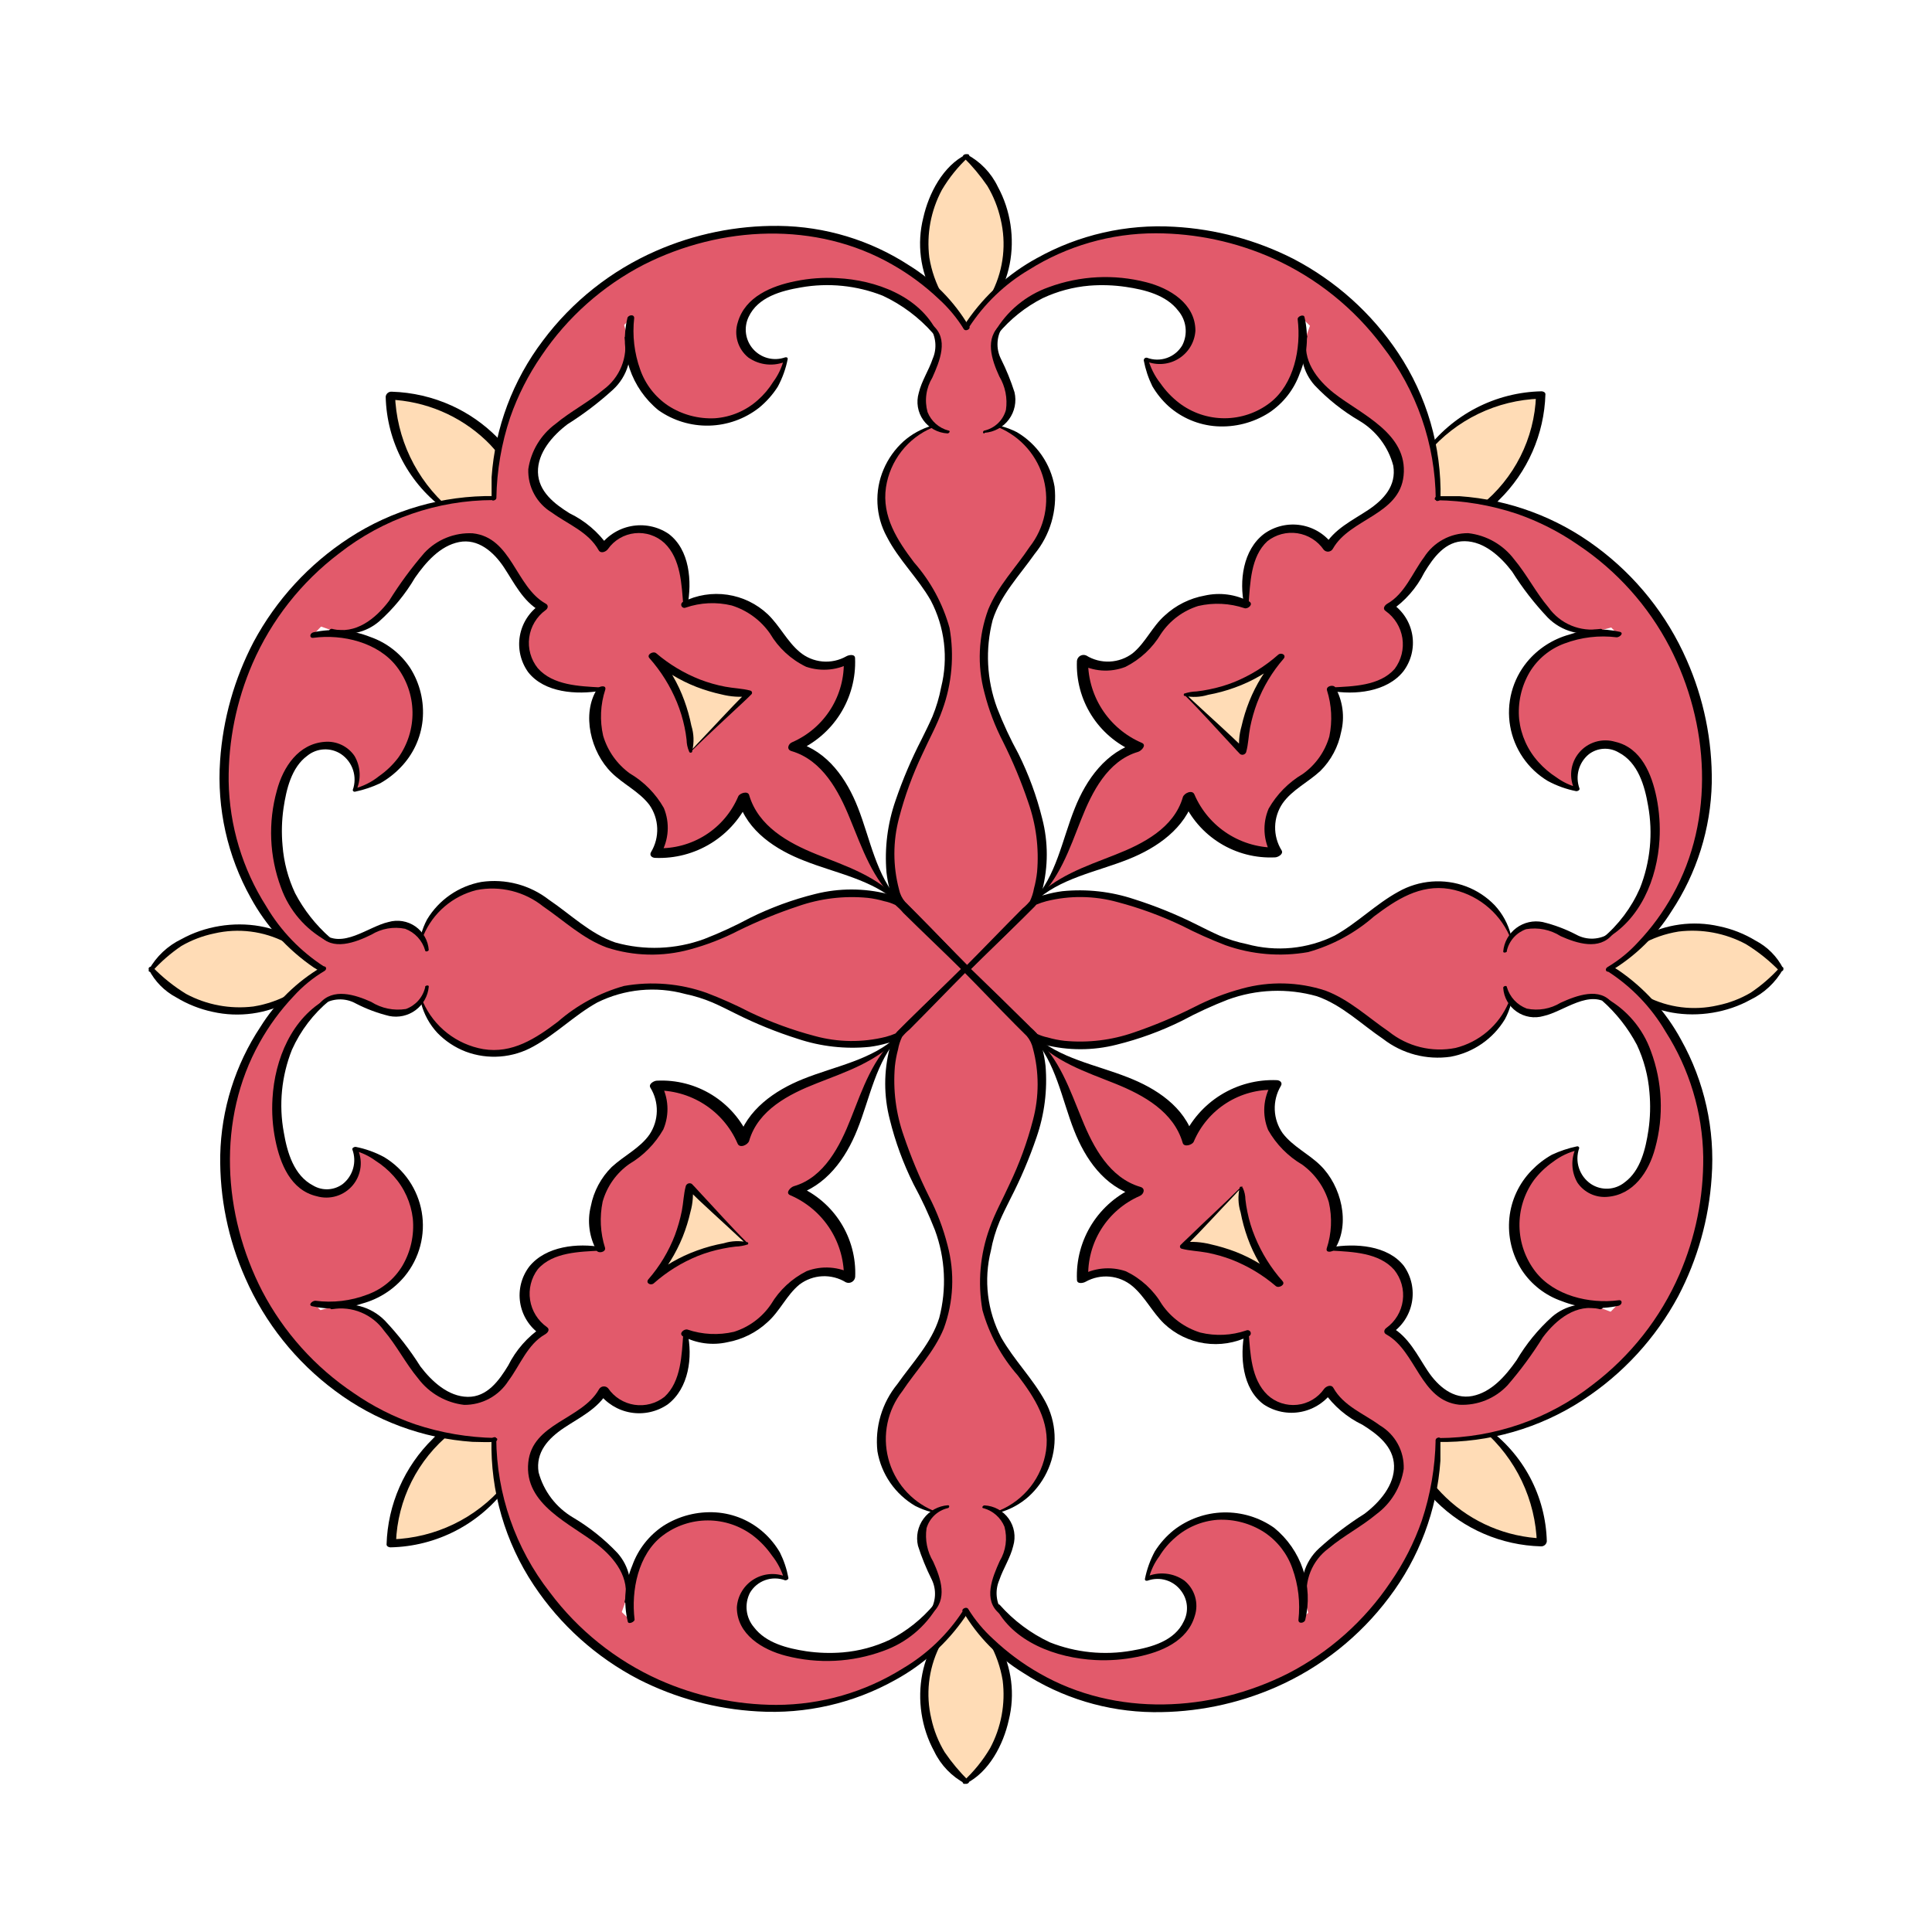 <svg width="210" height="210" viewBox="0 0 210 210" fill="none" xmlns="http://www.w3.org/2000/svg">
<g clip-path="url(#clip0_1397_35856)">
<path d="M54.91 161.557C53.431 163.413 51.566 164.928 49.445 165.998C47.323 167.068 44.995 167.667 42.62 167.755V167.755C42.702 165.384 43.3 163.06 44.373 160.943C45.446 158.826 46.967 156.967 48.833 155.496L55.579 154.924L54.91 161.557Z" fill="#FFDCB6"/>
<path d="M54.745 161.475C53.245 163.239 51.391 164.671 49.302 165.677C47.214 166.683 44.937 167.243 42.619 167.319L43.042 167.632C43.127 165.338 43.705 163.089 44.736 161.038C45.769 158.986 47.23 157.179 49.023 155.74L48.627 155.877C50.908 155.686 53.147 155.345 55.455 155.114L55.21 154.937C55.059 157.157 54.964 159.377 54.773 161.598C54.773 161.761 55.073 161.679 55.087 161.516C55.278 159.296 55.578 157.075 55.81 154.855C55.817 154.823 55.816 154.789 55.807 154.757C55.798 154.725 55.782 154.696 55.759 154.671C55.736 154.647 55.708 154.629 55.676 154.618C55.645 154.608 55.611 154.605 55.578 154.61C53.639 154.746 51.714 154.787 49.788 154.937C49.488 154.937 49.201 154.937 48.9 155.005C48.204 155.1 47.535 155.89 47.071 156.367C43.957 159.407 42.145 163.533 42.018 167.877C42.018 168.082 42.264 168.19 42.441 168.19C44.922 168.14 47.357 167.519 49.558 166.375C51.758 165.232 53.665 163.597 55.128 161.598C55.251 161.38 54.854 161.325 54.745 161.475Z" fill="black"/>
<path d="M31.272 143.372C34.18 148.521 45.378 158.125 53.667 156.395C53.23 166.202 60.864 176.827 65.958 179.769L68.02 173.994C68.234 173.172 68.246 172.311 68.056 171.483C67.866 170.656 67.479 169.886 66.927 169.24C65.82 167.96 64.51 166.869 63.049 166.011C61.584 165.148 60.27 164.053 59.157 162.769C58.606 162.125 58.218 161.358 58.028 160.533C57.838 159.708 57.85 158.849 58.065 158.029C58.777 156.434 60.036 155.145 61.615 154.392C63.184 153.646 64.527 152.5 65.507 151.069C66.176 152.018 67.163 152.698 68.29 152.985C69.416 153.272 70.609 153.148 71.653 152.635C73.701 151.545 74.684 148.835 74.384 144.83C75.831 145.447 77.429 145.622 78.976 145.331C80.522 145.04 81.947 144.296 83.069 143.195C84.353 141.833 85.186 140.103 86.701 139.109C87.507 138.577 88.445 138.28 89.411 138.254C90.377 138.227 91.331 138.472 92.164 138.959C92.25 136.949 91.722 134.961 90.648 133.258C89.575 131.555 88.008 130.218 86.155 129.424C88.383 128.661 90.235 127.077 91.331 124.997C92.415 122.927 93.329 120.772 94.062 118.554C94.782 116.331 95.985 114.294 97.585 112.588C95.884 114.192 93.845 115.397 91.618 116.116C89.392 116.842 87.231 117.753 85.158 118.84C83.073 119.933 81.485 121.78 80.72 124.003C79.924 122.155 78.584 120.591 76.876 119.521C75.169 118.451 73.176 117.923 71.161 118.009C71.645 118.842 71.887 119.793 71.861 120.755C71.834 121.717 71.54 122.653 71.01 123.458C69.959 124.97 68.17 125.787 66.914 127.081C65.81 128.2 65.065 129.621 64.773 131.164C64.481 132.707 64.656 134.301 65.275 135.744C61.246 135.499 58.543 136.48 57.45 138.469C56.934 139.507 56.809 140.695 57.097 141.818C57.385 142.94 58.068 143.922 59.021 144.585C57.585 145.571 56.431 146.914 55.675 148.481C54.917 150.049 53.631 151.302 52.042 152.022C51.219 152.236 50.355 152.248 49.526 152.058C48.696 151.869 47.925 151.482 47.276 150.932C45.997 149.819 44.904 148.508 44.04 147.05C43.175 145.596 42.083 144.29 40.803 143.182C40.154 142.633 39.383 142.247 38.554 142.055C37.725 141.863 36.863 141.871 36.038 142.078L31.272 143.372Z" fill="#E25A6B"/>
<path d="M81.184 135.133C77.36 135.259 73.697 136.703 70.82 139.22C73.339 136.348 74.787 132.695 74.916 128.881L81.184 135.133Z" fill="#FFDCB6"/>
<path d="M97.598 112.561C94.867 115.203 90.77 115.884 87.315 117.274C84.215 118.513 81.17 120.624 80.187 123.975L81.443 123.689C80.603 121.756 79.193 120.125 77.399 119.012C75.606 117.9 73.515 117.36 71.406 117.464C71.105 117.464 70.45 117.818 70.695 118.227C71.17 118.999 71.412 119.891 71.392 120.797C71.373 121.703 71.093 122.584 70.586 123.335C69.549 124.806 67.855 125.596 66.49 126.849C65.323 128.007 64.533 129.488 64.222 131.099C63.812 132.738 64.041 134.472 64.864 135.949C65.083 136.276 65.875 136.085 65.766 135.635C65.25 134.009 65.161 132.279 65.506 130.609C65.973 128.956 66.995 127.513 68.401 126.523C69.941 125.611 71.217 124.315 72.102 122.763C72.442 121.961 72.592 121.092 72.542 120.223C72.493 119.354 72.244 118.508 71.815 117.75L71.105 118.527C73.023 118.47 74.914 118.991 76.531 120.021C78.148 121.051 79.417 122.543 80.173 124.302C80.405 124.861 81.306 124.438 81.429 124.003C82.399 120.652 85.744 118.935 88.776 117.75C92.026 116.47 95.358 115.38 97.762 112.724C97.898 112.588 97.653 112.52 97.557 112.615L97.598 112.561Z" fill="black"/>
<path d="M36.119 142.297C37.183 142.122 38.275 142.249 39.269 142.664C40.264 143.078 41.122 143.763 41.745 144.64C43.111 146.248 44.094 148.209 45.46 149.844C46.054 150.634 46.804 151.295 47.664 151.787C48.523 152.279 49.474 152.591 50.458 152.704C51.416 152.711 52.36 152.475 53.201 152.017C54.042 151.56 54.753 150.896 55.265 150.089C56.522 148.413 57.341 146.111 59.253 145.035C59.553 144.858 59.812 144.504 59.444 144.245C58.958 143.902 58.546 143.465 58.233 142.96C57.919 142.455 57.711 141.893 57.619 141.306C57.527 140.719 57.554 140.12 57.699 139.544C57.844 138.968 58.102 138.427 58.461 137.952C60.099 136.086 63.035 136.059 65.288 135.936C65.466 135.936 65.726 135.609 65.439 135.568C62.803 135.092 59.335 135.432 57.532 137.666C57.109 138.221 56.803 138.856 56.633 139.532C56.462 140.209 56.431 140.912 56.541 141.601C56.651 142.29 56.899 142.949 57.271 143.539C57.644 144.13 58.132 144.638 58.706 145.035L58.898 144.259C57.338 145.311 56.077 146.746 55.238 148.427C54.255 150.048 52.957 151.86 50.841 151.832C48.724 151.805 46.935 150.157 45.692 148.522C44.572 146.738 43.277 145.068 41.828 143.537C41.087 142.786 40.158 142.246 39.137 141.976C38.116 141.705 37.041 141.712 36.024 141.998C35.819 142.066 35.874 142.365 36.106 142.297H36.119Z" fill="black"/>
<path d="M97.599 112.562C94.867 114.986 93.775 118.324 92.478 121.593C91.317 124.535 89.596 127.981 86.291 128.935C85.95 129.03 85.308 129.67 85.895 129.915C87.684 130.682 89.199 131.97 90.24 133.611C91.281 135.252 91.799 137.169 91.726 139.11L92.751 138.538C91.983 138.107 91.13 137.851 90.252 137.788C89.374 137.724 88.492 137.855 87.671 138.17C86.065 138.977 84.724 140.225 83.806 141.766C82.841 143.19 81.421 144.246 79.777 144.763C78.103 145.153 76.353 145.068 74.725 144.518C74.342 144.422 73.755 144.94 74.206 145.24C75.695 146.033 77.421 146.265 79.067 145.893C80.698 145.596 82.209 144.84 83.423 143.714C84.789 142.502 85.486 140.785 86.892 139.628C87.611 139.082 88.478 138.766 89.38 138.722C90.282 138.679 91.176 138.909 91.945 139.382C92.049 139.428 92.163 139.448 92.276 139.442C92.39 139.436 92.501 139.402 92.599 139.345C92.698 139.288 92.781 139.209 92.843 139.114C92.905 139.018 92.943 138.91 92.955 138.797C93.044 136.72 92.498 134.666 91.391 132.905C90.284 131.144 88.668 129.76 86.755 128.935L86.36 129.929C89.787 128.935 91.931 125.938 93.188 122.778C94.553 119.4 95.195 115.368 97.79 112.63C97.926 112.494 97.68 112.439 97.585 112.521L97.599 112.562Z" fill="black"/>
<path d="M68.306 174.049C68.569 173.143 68.597 172.185 68.387 171.265C68.177 170.345 67.735 169.494 67.104 168.791C65.68 167.289 64.052 165.991 62.27 164.936C60.434 163.849 59.096 162.089 58.542 160.032C58.2 157.853 59.593 156.355 61.273 155.224C62.953 154.093 65.001 153.154 66.066 151.247L65.056 151.369C65.894 152.52 67.15 153.299 68.556 153.538C69.962 153.777 71.407 153.458 72.58 152.65C74.888 150.892 75.311 147.487 74.724 144.844C74.724 144.586 74.287 144.736 74.273 144.94C74.096 147.228 74.055 150.157 72.225 151.832C71.77 152.191 71.245 152.453 70.684 152.601C70.124 152.75 69.538 152.781 68.964 152.695C68.391 152.608 67.841 152.404 67.349 152.096C66.858 151.789 66.435 151.384 66.107 150.906C66.041 150.83 65.958 150.772 65.864 150.736C65.77 150.7 65.669 150.688 65.569 150.7C65.469 150.712 65.374 150.748 65.292 150.806C65.21 150.863 65.142 150.94 65.097 151.029C63.239 154.298 57.859 154.679 57.422 158.956C56.944 163.547 62.024 165.604 64.974 167.919C66.831 169.377 68.524 171.556 67.896 174.063C67.828 174.308 68.224 174.226 68.292 174.063L68.306 174.049Z" fill="black"/>
<path d="M81.279 135.037C80.421 134.837 79.525 134.87 78.684 135.132C77.694 135.312 76.721 135.576 75.776 135.922C73.865 136.607 72.097 137.637 70.559 138.959L71.146 139.382C72.438 137.917 73.472 136.245 74.205 134.437C74.559 133.553 74.842 132.642 75.052 131.713C75.317 130.774 75.386 129.792 75.257 128.825L74.601 129.125C76.445 130.95 78.411 132.68 80.296 134.451C80.569 134.71 80.856 134.955 81.115 135.214C81.115 135.214 81.306 135.214 81.251 135.118C79.421 133.307 77.715 131.372 75.953 129.493C75.707 129.22 75.461 128.948 75.202 128.689C75.147 128.652 75.083 128.628 75.017 128.619C74.951 128.61 74.884 128.617 74.82 128.638C74.757 128.659 74.7 128.694 74.652 128.741C74.605 128.787 74.569 128.844 74.546 128.907C74.301 129.806 74.287 130.732 74.109 131.631C73.928 132.526 73.677 133.405 73.359 134.26C72.687 136.014 71.711 137.637 70.477 139.055C70.135 139.463 70.736 139.777 71.064 139.491C72.477 138.238 74.094 137.234 75.844 136.521C76.727 136.17 77.641 135.901 78.575 135.718C79.025 135.622 79.476 135.554 79.941 135.5C80.405 135.485 80.865 135.403 81.306 135.254C81.306 135.254 81.374 135.077 81.279 135.037Z" fill="black"/>
<path d="M161.372 155.293C163.232 156.768 164.751 158.628 165.824 160.744C166.896 162.86 167.497 165.182 167.585 167.552V167.552C165.209 167.47 162.878 166.874 160.756 165.803C158.633 164.733 156.77 163.215 155.295 161.354L154.721 154.625L161.372 155.293Z" fill="#FFDCB6"/>
<path d="M161.181 155.428C162.964 156.967 164.406 158.859 165.417 160.983C166.428 163.108 166.985 165.419 167.053 167.769L167.695 167.224C163.764 167.075 160.024 165.496 157.18 162.784C156.852 162.47 156.538 162.143 156.224 161.789C156.058 161.636 155.911 161.462 155.787 161.272C155.787 161.272 155.787 161.34 155.787 161.272C155.732 160.989 155.704 160.702 155.705 160.414C155.705 159.91 155.61 159.392 155.555 158.888C155.5 158.384 155.309 157.689 155.255 157.09L154.982 154.638L154.613 154.965C156.853 155.115 159.106 155.237 161.345 155.428C161.523 155.428 161.632 155.183 161.414 155.169C159.229 154.979 157.016 154.706 154.818 154.475C154.626 154.475 154.353 154.556 154.367 154.788C154.49 156.722 154.504 158.643 154.64 160.577C154.64 160.877 154.64 161.217 154.722 161.517C154.776 161.716 154.884 161.895 155.036 162.035C155.36 162.435 155.706 162.817 156.074 163.179C159.11 166.211 163.196 167.966 167.49 168.082C167.647 168.09 167.801 168.038 167.92 167.937C168.039 167.836 168.115 167.693 168.132 167.538C168.07 165.102 167.441 162.713 166.294 160.562C165.146 158.411 163.513 156.555 161.523 155.142C161.359 155.033 161.017 155.278 161.181 155.428Z" fill="black"/>
<path d="M143.141 178.925C148.303 176.023 156.92 165.48 156.196 156.585C166.029 157.021 176.68 149.407 179.63 144.326L173.936 142.147C173.112 141.933 172.249 141.921 171.419 142.11C170.59 142.3 169.818 142.686 169.17 143.236C167.887 144.341 166.793 145.648 165.933 147.105C165.067 148.566 163.97 149.877 162.683 150.987C162.038 151.537 161.268 151.923 160.441 152.113C159.614 152.303 158.752 152.29 157.931 152.077C156.332 151.366 155.039 150.111 154.285 148.535C153.537 146.971 152.387 145.631 150.952 144.653C151.902 143.984 152.582 143 152.869 141.877C153.157 140.753 153.035 139.565 152.523 138.523C151.431 136.48 148.713 135.5 144.698 135.799C145.317 134.356 145.492 132.761 145.2 131.219C144.908 129.676 144.163 128.255 143.059 127.136C141.694 125.855 139.959 125.025 138.962 123.513C138.429 122.709 138.132 121.773 138.105 120.81C138.079 119.847 138.324 118.895 138.812 118.064C136.797 117.976 134.803 118.503 133.095 119.573C131.388 120.644 130.048 122.208 129.253 124.057C128.488 121.831 126.894 119.983 124.801 118.895C122.732 117.811 120.576 116.9 118.356 116.171C116.127 115.452 114.085 114.252 112.374 112.656C113.982 114.353 115.191 116.387 115.911 118.609C116.617 120.827 117.507 122.982 118.574 125.052C119.666 127.135 121.519 128.72 123.75 129.479C121.897 130.273 120.33 131.61 119.257 133.313C118.183 135.016 117.655 137.004 117.741 139.014C118.576 138.531 119.529 138.289 120.494 138.316C121.458 138.342 122.397 138.636 123.204 139.164C124.719 140.213 125.539 141.997 126.836 143.25C127.958 144.351 129.383 145.094 130.929 145.385C132.476 145.677 134.074 145.502 135.521 144.885C135.276 148.971 136.259 151.6 138.253 152.69C139.294 153.202 140.484 153.326 141.609 153.038C142.734 152.751 143.718 152.072 144.384 151.123C145.373 152.556 146.719 153.706 148.29 154.461C149.865 155.213 151.122 156.496 151.84 158.084C152.047 158.907 152.054 159.767 151.862 160.594C151.67 161.42 151.283 162.19 150.734 162.838C149.626 164.117 148.316 165.207 146.856 166.066C145.396 166.925 144.086 168.015 142.978 169.294C142.428 169.942 142.04 170.711 141.848 171.538C141.656 172.365 141.664 173.225 141.871 174.048L143.141 178.925Z" fill="#E25A6B"/>
<path d="M134.879 129.084C135.005 132.899 136.453 136.553 138.976 139.423C136.097 136.909 132.435 135.466 128.611 135.336L134.879 129.084Z" fill="#FFDCB6"/>
<path d="M112.197 112.698C114.764 115.422 115.42 119.509 116.745 122.859C117.96 125.965 120.022 128.975 123.395 129.956L123.477 128.976C121.502 129.815 119.83 131.234 118.683 133.044C117.537 134.855 116.97 136.97 117.059 139.11C117.059 139.6 117.741 139.478 118.014 139.314C118.808 138.871 119.717 138.68 120.622 138.765C121.527 138.85 122.385 139.208 123.081 139.791C124.446 140.935 125.239 142.624 126.536 143.877C127.746 145.022 129.28 145.767 130.929 146.01C132.578 146.254 134.263 145.985 135.754 145.24C135.837 145.202 135.902 145.132 135.934 145.047C135.966 144.961 135.962 144.866 135.924 144.783C135.886 144.7 135.817 144.635 135.731 144.604C135.645 144.572 135.55 144.575 135.467 144.613C133.857 145.165 132.123 145.245 130.469 144.844C128.777 144.32 127.311 143.246 126.304 141.793C125.384 140.23 124.02 138.974 122.384 138.184C121.552 137.9 120.667 137.801 119.793 137.893C118.918 137.984 118.073 138.265 117.318 138.715L118.288 138.919C118.21 137.042 118.704 135.186 119.703 133.594C120.702 132.002 122.161 130.748 123.887 129.997C124.337 129.806 124.528 129.18 123.968 129.016C120.609 128.036 118.834 124.685 117.618 121.688C116.253 118.392 115.174 115.054 112.429 112.63C112.333 112.534 112.088 112.63 112.197 112.793V112.698Z" fill="black"/>
<path d="M142.103 173.995C141.923 172.929 142.042 171.834 142.447 170.832C142.852 169.829 143.527 168.958 144.397 168.314C146.009 166.952 147.961 165.958 149.614 164.582C151.213 163.397 152.279 161.63 152.577 159.665C152.611 158.718 152.389 157.781 151.935 156.949C151.481 156.118 150.811 155.423 149.996 154.938C148.276 153.671 146.036 152.84 144.93 150.852C144.698 150.443 144.138 150.675 143.919 150.974C143.584 151.453 143.149 151.855 142.645 152.152C142.14 152.449 141.578 152.635 140.996 152.697C140.414 152.759 139.825 152.695 139.269 152.511C138.713 152.327 138.203 152.026 137.774 151.628C135.985 149.912 135.903 147.106 135.726 144.817C135.726 144.572 135.302 144.695 135.275 144.817C134.77 147.433 135.016 150.92 137.351 152.65C138.551 153.446 140.019 153.738 141.433 153.459C142.848 153.181 144.095 152.356 144.903 151.165L143.892 151.288C144.96 152.824 146.409 154.059 148.098 154.87C149.737 155.892 151.471 157.226 151.526 159.324C151.58 161.422 149.969 163.288 148.317 164.541C146.56 165.646 144.906 166.904 143.373 168.301C142.592 169.016 142.023 169.932 141.729 170.948C141.435 171.965 141.428 173.042 141.707 174.063C141.707 174.24 142.144 174.063 142.103 173.926V173.995Z" fill="black"/>
<path d="M112.197 112.697C114.628 115.422 117.974 116.484 121.265 117.805C124.324 119.045 127.574 120.843 128.557 124.235C128.707 124.739 129.622 124.439 129.759 124.085C130.488 122.363 131.726 120.903 133.306 119.898C134.886 118.894 136.735 118.392 138.608 118.459L138.185 117.833C137.748 118.584 137.489 119.426 137.43 120.293C137.371 121.159 137.512 122.028 137.843 122.832C138.725 124.387 140.001 125.684 141.544 126.591C142.933 127.599 143.951 129.035 144.439 130.678C144.82 132.343 144.74 134.081 144.207 135.704C144.07 136.249 144.904 136.072 145.081 135.786C146.829 132.993 145.777 128.88 143.524 126.673C142.254 125.42 140.547 124.643 139.427 123.186C138.899 122.439 138.599 121.555 138.562 120.642C138.526 119.728 138.755 118.824 139.223 118.037C139.441 117.683 139.127 117.424 138.799 117.41C136.645 117.321 134.515 117.882 132.685 119.019C130.856 120.156 129.412 121.817 128.544 123.785L129.745 123.635C128.776 120.312 125.648 118.282 122.576 117.097C119.162 115.735 115.133 115.067 112.375 112.493C112.279 112.398 112.033 112.493 112.143 112.656L112.197 112.697Z" fill="black"/>
<path d="M173.936 141.97C173.039 141.716 172.094 141.688 171.183 141.887C170.273 142.087 169.426 142.509 168.719 143.114C167.19 144.487 165.883 146.086 164.841 147.855C163.653 149.557 162.11 151.328 160.048 151.737C157.986 152.145 156.292 150.674 155.186 149.013C154.08 147.351 153.124 145.307 151.226 144.245V144.953C151.808 144.566 152.306 144.067 152.69 143.485C153.075 142.902 153.339 142.249 153.466 141.563C153.594 140.878 153.582 140.173 153.432 139.492C153.281 138.811 152.996 138.167 152.592 137.598C150.816 135.337 147.307 135.132 144.712 135.568C144.48 135.568 144.398 135.922 144.712 135.936C147.034 136.072 149.888 136.154 151.54 138.02C151.915 138.485 152.191 139.02 152.352 139.595C152.513 140.169 152.555 140.77 152.476 141.361C152.397 141.952 152.198 142.521 151.892 143.033C151.585 143.546 151.177 143.99 150.693 144.34C150.448 144.504 150.338 144.872 150.693 145.049C153.971 146.888 154.367 152.241 158.628 152.69C159.604 152.738 160.579 152.573 161.485 152.206C162.391 151.839 163.205 151.279 163.871 150.565C165.285 148.929 166.568 147.185 167.709 145.348C169.17 143.414 171.341 141.643 173.936 142.311C174.127 142.311 174.373 142.066 174.113 141.984L173.936 141.97Z" fill="black"/>
<path d="M134.756 129.057C134.541 129.957 134.573 130.899 134.851 131.782C135.031 132.732 135.287 133.665 135.616 134.574C136.289 136.439 137.298 138.166 138.594 139.669L139.331 139.137C137.846 137.822 136.14 136.78 134.292 136.059C133.402 135.721 132.489 135.448 131.56 135.242C130.588 134.997 129.58 134.928 128.584 135.037L128.884 135.46C130.7 133.648 132.421 131.741 134.196 129.888C134.442 129.616 134.688 129.343 134.947 129.085C135.207 128.826 134.947 128.976 134.824 129.085C132.981 130.924 131.041 132.681 129.143 134.533C128.884 134.792 128.597 135.037 128.338 135.31C128.304 135.34 128.279 135.378 128.266 135.421C128.253 135.465 128.252 135.51 128.263 135.554C128.274 135.598 128.297 135.637 128.33 135.669C128.362 135.7 128.403 135.722 128.447 135.732C129.321 135.963 130.236 135.977 131.178 136.154C132.11 136.331 133.024 136.591 133.909 136.931C135.646 137.613 137.257 138.58 138.675 139.791C139.003 140.064 139.754 139.641 139.413 139.26C138.154 137.84 137.143 136.219 136.422 134.465C136.055 133.587 135.776 132.674 135.589 131.741C135.493 131.291 135.425 130.842 135.371 130.379C135.366 129.941 135.269 129.509 135.084 129.112C134.961 128.935 134.797 128.962 134.756 129.057Z" fill="black"/>
<path d="M155.091 49.098C156.57 47.242 158.435 45.727 160.556 44.657C162.678 43.588 165.006 42.988 167.381 42.9V42.9C167.299 45.271 166.701 47.596 165.628 49.713C164.555 51.83 163.033 53.688 161.168 55.16L154.408 55.732L155.091 49.098Z" fill="#FFDCB6"/>
<path d="M155.254 49.181C156.753 47.418 158.605 45.988 160.691 44.981C162.777 43.975 165.051 43.415 167.367 43.337L166.957 43.024C166.873 45.319 166.294 47.569 165.259 49.621C164.225 51.673 162.759 53.479 160.962 54.915L161.372 54.779C159.092 54.97 156.838 55.31 154.544 55.542L154.79 55.719C154.94 53.512 155.036 51.278 155.227 49.072C155.227 48.894 154.926 48.976 154.913 49.14C154.708 51.36 154.421 53.58 154.175 55.8C154.171 55.834 154.174 55.868 154.185 55.899C154.195 55.931 154.214 55.96 154.237 55.984C154.261 56.008 154.29 56.026 154.322 56.036C154.354 56.047 154.388 56.05 154.421 56.046C156.347 55.91 158.286 55.869 160.211 55.719C160.512 55.719 160.799 55.719 161.099 55.719C161.796 55.623 162.464 54.833 162.929 54.357C166.043 51.316 167.854 47.191 167.981 42.846C167.981 42.642 167.736 42.533 167.558 42.533C165.078 42.584 162.642 43.205 160.441 44.349C158.241 45.492 156.335 47.127 154.872 49.126C154.735 49.276 155.131 49.33 155.254 49.181Z" fill="black"/>
<path d="M178.729 67.23C175.821 62.081 165.251 53.486 156.334 54.208V54.14C156.757 44.333 149.137 33.708 144.043 30.766L141.981 36.541C141.767 37.363 141.754 38.224 141.944 39.051C142.135 39.879 142.522 40.648 143.073 41.295C144.181 42.575 145.491 43.665 146.952 44.523C148.414 45.39 149.728 46.485 150.844 47.765C151.395 48.409 151.782 49.176 151.972 50.002C152.163 50.827 152.15 51.686 151.936 52.505C151.224 54.1 149.965 55.39 148.386 56.142C146.816 56.892 145.469 58.038 144.48 59.466C143.816 58.516 142.831 57.834 141.706 57.547C140.581 57.26 139.389 57.385 138.348 57.9C136.3 58.989 135.317 61.7 135.617 65.705C134.17 65.087 132.572 64.913 131.025 65.204C129.479 65.495 128.054 66.238 126.932 67.339C125.649 68.701 124.815 70.431 123.299 71.426C122.494 71.958 121.556 72.254 120.59 72.281C119.624 72.307 118.67 72.063 117.837 71.576C117.749 73.586 118.277 75.575 119.35 77.278C120.424 78.981 121.992 80.318 123.846 81.111C121.618 81.874 119.766 83.457 118.67 85.538C117.586 87.608 116.672 89.763 115.939 91.981C115.219 94.204 114.016 96.241 112.416 97.947C114.117 96.343 116.156 95.137 118.383 94.419C120.607 93.715 122.768 92.827 124.843 91.763C126.931 90.673 128.52 88.825 129.281 86.6C130.077 88.448 131.417 90.011 133.125 91.082C134.832 92.152 136.825 92.68 138.84 92.594C138.352 91.762 138.107 90.811 138.133 89.848C138.16 88.885 138.457 87.948 138.99 87.145C140.042 85.633 141.831 84.816 143.087 83.522C144.191 82.403 144.936 80.981 145.228 79.439C145.52 77.896 145.345 76.302 144.726 74.858C148.741 75.103 151.458 74.123 152.551 72.134C153.064 71.096 153.188 69.908 152.9 68.786C152.612 67.664 151.931 66.683 150.98 66.018C152.416 65.032 153.569 63.689 154.326 62.122C155.08 60.551 156.367 59.297 157.959 58.581C158.78 58.371 159.641 58.36 160.467 58.55C161.294 58.739 162.064 59.123 162.711 59.67C163.999 60.78 165.096 62.091 165.961 63.553C166.825 65.006 167.918 66.312 169.198 67.421C169.847 67.969 170.618 68.356 171.447 68.548C172.276 68.74 173.138 68.731 173.963 68.524L178.729 67.23Z" fill="#E25A6B"/>
<path d="M128.871 75.526C132.695 75.397 136.357 73.953 139.236 71.439C136.716 74.311 135.269 77.964 135.139 81.778L128.871 75.526Z" fill="#FFDCB6"/>
<path d="M112.401 98.095C115.133 95.453 119.229 94.772 122.684 93.382C125.784 92.143 128.83 90.031 129.813 86.68L128.557 86.966C129.396 88.9 130.807 90.531 132.6 91.643C134.393 92.756 136.485 93.296 138.594 93.192C138.894 93.192 139.549 92.837 139.304 92.429C138.826 91.657 138.582 90.765 138.602 89.859C138.621 88.952 138.903 88.071 139.413 87.321C140.451 85.85 142.144 85.059 143.51 83.806C144.676 82.649 145.466 81.168 145.777 79.556C146.187 77.917 145.958 76.184 145.135 74.707C144.916 74.38 144.124 74.571 144.234 75.02C144.749 76.646 144.838 78.377 144.493 80.047C144.021 81.697 143 83.138 141.598 84.133C140.058 85.044 138.783 86.34 137.897 87.893C137.555 88.694 137.402 89.563 137.452 90.433C137.502 91.302 137.752 92.148 138.184 92.905L138.881 92.129C136.965 92.183 135.077 91.66 133.463 90.631C131.848 89.601 130.581 88.111 129.826 86.353C129.594 85.795 128.693 86.217 128.57 86.653C127.601 90.004 124.241 91.72 121.223 92.905C117.973 94.186 114.641 95.275 112.238 97.932C112.101 98.068 112.347 98.136 112.442 98.041L112.401 98.095Z" fill="black"/>
<path d="M173.936 68.36C172.872 68.535 171.781 68.408 170.786 67.994C169.791 67.579 168.933 66.895 168.31 66.017C166.944 64.41 165.961 62.448 164.595 60.814C164.001 60.023 163.251 59.362 162.392 58.87C161.532 58.378 160.582 58.066 159.597 57.953C158.639 57.946 157.695 58.182 156.854 58.64C156.013 59.098 155.303 59.761 154.79 60.569C153.534 62.244 152.701 64.546 150.789 65.622C150.502 65.799 150.243 66.167 150.612 66.412C151.096 66.757 151.506 67.194 151.818 67.699C152.131 68.204 152.339 68.766 152.431 69.353C152.522 69.939 152.495 70.537 152.352 71.113C152.208 71.689 151.951 72.23 151.595 72.705C149.956 74.572 147.02 74.599 144.767 74.721C144.589 74.721 144.33 75.048 144.617 75.089C147.252 75.566 150.721 75.225 152.524 72.991C152.947 72.436 153.252 71.801 153.423 71.125C153.593 70.449 153.625 69.745 153.515 69.056C153.405 68.368 153.157 67.708 152.784 67.118C152.412 66.528 151.924 66.019 151.349 65.622L151.158 66.399C152.718 65.347 153.978 63.911 154.818 62.23C155.801 60.609 157.098 58.798 159.215 58.825C161.332 58.852 163.121 60.501 164.363 62.135C165.484 63.92 166.779 65.59 168.228 67.121C168.966 67.872 169.892 68.411 170.911 68.682C171.93 68.953 173.003 68.945 174.018 68.66C174.237 68.66 174.182 68.292 173.95 68.36H173.936Z" fill="black"/>
<path d="M112.401 98.096C115.132 95.671 116.225 92.334 117.522 89.065C118.683 86.123 120.39 82.69 123.708 81.723C124.036 81.628 124.692 80.987 124.104 80.742C122.315 79.976 120.801 78.688 119.76 77.047C118.719 75.405 118.201 73.488 118.273 71.548L117.249 72.12C118.015 72.554 118.869 72.812 119.748 72.876C120.626 72.939 121.508 72.807 122.329 72.488C123.934 71.68 125.275 70.433 126.194 68.891C127.158 67.455 128.584 66.389 130.236 65.868C131.91 65.478 133.66 65.563 135.289 66.113C135.657 66.208 136.258 65.691 135.808 65.391C134.318 64.598 132.593 64.366 130.946 64.737C129.315 65.032 127.802 65.788 126.59 66.916C125.224 68.129 124.528 69.845 123.121 71.003C122.403 71.549 121.535 71.864 120.633 71.908C119.731 71.952 118.837 71.722 118.069 71.248C117.964 71.202 117.851 71.182 117.737 71.188C117.623 71.195 117.513 71.228 117.414 71.285C117.316 71.342 117.232 71.421 117.17 71.517C117.108 71.612 117.07 71.721 117.058 71.834C116.97 73.91 117.515 75.965 118.622 77.725C119.729 79.486 121.345 80.871 123.258 81.696L123.654 80.701C120.226 81.696 118.082 84.692 116.826 87.853C115.46 91.231 114.818 95.263 112.224 98.001C112.087 98.137 112.333 98.191 112.429 98.11L112.401 98.096Z" fill="black"/>
<path d="M141.694 36.608C141.43 37.516 141.402 38.476 141.613 39.398C141.823 40.32 142.264 41.174 142.895 41.879C144.318 43.38 145.946 44.673 147.73 45.721C149.568 46.802 150.904 48.565 151.444 50.624C151.799 52.804 150.406 54.302 148.713 55.433C147.02 56.563 144.985 57.503 143.92 59.41L144.917 59.288C144.51 58.709 143.992 58.217 143.393 57.839C142.793 57.462 142.125 57.207 141.427 57.089C140.728 56.971 140.013 56.993 139.322 57.153C138.632 57.313 137.981 57.608 137.406 58.021C135.098 59.764 134.674 63.17 135.248 65.812C135.248 66.085 135.699 65.921 135.712 65.717C135.89 63.428 135.931 60.5 137.761 58.825C138.216 58.465 138.741 58.204 139.301 58.055C139.862 57.907 140.448 57.875 141.021 57.962C141.595 58.049 142.145 58.253 142.636 58.56C143.128 58.868 143.551 59.273 143.879 59.751C143.945 59.826 144.028 59.885 144.122 59.921C144.216 59.957 144.317 59.969 144.416 59.957C144.516 59.945 144.611 59.908 144.694 59.851C144.776 59.794 144.843 59.717 144.889 59.628C146.746 56.359 152.127 55.977 152.564 51.7C153.042 47.11 147.962 45.053 144.999 42.737C143.155 41.28 141.461 39.1 142.09 36.594C142.158 36.349 141.748 36.431 141.694 36.594V36.608Z" fill="black"/>
<path d="M128.72 75.633C129.58 75.821 130.474 75.783 131.315 75.524C132.305 75.344 133.278 75.08 134.223 74.734C136.131 74.051 137.895 73.021 139.426 71.697L138.853 71.274C137.557 72.735 136.522 74.408 135.794 76.219C135.44 77.103 135.157 78.014 134.947 78.943C134.676 79.88 134.606 80.865 134.743 81.831L135.398 81.531C133.554 79.706 131.588 77.976 129.69 76.205L128.884 75.442C128.884 75.442 128.693 75.442 128.747 75.538C130.577 77.349 132.284 79.284 134.046 81.163C134.292 81.436 134.538 81.708 134.797 81.967C134.853 82.004 134.916 82.028 134.982 82.037C135.048 82.046 135.115 82.039 135.178 82.018C135.242 81.997 135.299 81.962 135.347 81.915C135.394 81.869 135.431 81.812 135.453 81.749C135.698 80.864 135.712 79.924 135.889 79.025C136.071 78.13 136.322 77.251 136.641 76.396C137.312 74.642 138.288 73.019 139.522 71.601C139.864 71.192 139.263 70.879 138.935 71.165C137.522 72.418 135.906 73.422 134.155 74.135C133.272 74.486 132.358 74.755 131.424 74.938C130.974 75.034 130.523 75.102 130.059 75.156C129.594 75.169 129.133 75.252 128.693 75.401C128.693 75.401 128.624 75.579 128.72 75.633Z" fill="black"/>
<path d="M48.627 55.365C46.767 53.889 45.248 52.029 44.176 49.913C43.103 47.797 42.502 45.475 42.414 43.105C44.791 43.187 47.121 43.784 49.244 44.854C51.366 45.924 53.229 47.443 54.704 49.303L55.278 56.032L48.627 55.365Z" fill="#FFDCB6"/>
<path d="M48.806 55.229C47.028 53.687 45.588 51.794 44.578 49.67C43.567 47.547 43.008 45.238 42.934 42.888L42.305 43.433C46.235 43.591 49.972 45.169 52.821 47.874C53.152 48.188 53.466 48.52 53.763 48.868C53.934 49.021 54.086 49.195 54.213 49.386C54.268 49.669 54.296 49.956 54.295 50.244C54.295 50.748 54.391 51.266 54.446 51.77C54.5 52.273 54.691 52.968 54.746 53.568L55.019 56.019L55.388 55.693C53.148 55.543 50.895 55.42 48.642 55.229C48.478 55.229 48.368 55.474 48.642 55.488C50.827 55.679 53.039 55.951 55.238 56.197C55.429 56.197 55.702 56.101 55.688 55.87C55.565 53.935 55.552 52.015 55.415 50.08C55.415 49.781 55.415 49.44 55.333 49.141C55.279 48.942 55.17 48.762 55.019 48.623C54.691 48.228 54.35 47.846 53.981 47.479C52.575 46.073 50.929 44.929 49.12 44.101C47.059 43.161 44.83 42.642 42.565 42.575C42.408 42.567 42.255 42.619 42.135 42.72C42.016 42.822 41.94 42.965 41.923 43.12C41.98 45.555 42.606 47.944 43.751 50.096C44.896 52.247 46.529 54.103 48.519 55.515C48.628 55.624 48.983 55.379 48.806 55.229Z" fill="black"/>
<path d="M66.859 31.812C61.697 34.714 53.08 45.257 53.803 54.152H53.763C43.93 53.73 33.279 61.33 30.329 66.479L36.119 68.536C36.943 68.749 37.806 68.762 38.636 68.572C39.465 68.383 40.237 67.996 40.885 67.446C42.168 66.341 43.261 65.035 44.121 63.578C44.986 62.116 46.084 60.805 47.371 59.696C48.017 59.146 48.786 58.76 49.614 58.57C50.441 58.38 51.302 58.392 52.124 58.606C53.718 59.318 55.006 60.574 55.756 62.148C56.517 63.712 57.669 65.053 59.102 66.043C58.149 66.706 57.466 67.688 57.178 68.81C56.89 69.933 57.015 71.121 57.532 72.159C58.624 74.203 61.342 75.183 65.356 74.884C64.737 76.327 64.562 77.921 64.854 79.464C65.146 81.007 65.891 82.428 66.995 83.547C68.361 84.827 70.095 85.658 71.092 87.17C71.626 87.973 71.922 88.91 71.949 89.873C71.976 90.836 71.731 91.787 71.242 92.619C73.257 92.705 75.25 92.177 76.958 91.107C78.665 90.037 80.006 88.474 80.802 86.625C81.566 88.848 83.154 90.695 85.24 91.788C87.317 92.846 89.477 93.734 91.699 94.444C93.928 95.162 95.97 96.362 97.68 97.958C96.072 96.261 94.864 94.228 94.144 92.006C93.438 89.788 92.547 87.632 91.481 85.563C90.385 83.483 88.533 81.899 86.305 81.136C88.158 80.342 89.725 79.005 90.798 77.302C91.871 75.599 92.4 73.611 92.313 71.601C91.479 72.084 90.525 72.325 89.561 72.299C88.596 72.272 87.658 71.979 86.851 71.451C85.335 70.402 84.516 68.618 83.219 67.365C82.097 66.263 80.672 65.52 79.125 65.229C77.579 64.938 75.98 65.112 74.533 65.73C74.779 61.725 73.796 59.015 71.802 57.925C70.761 57.41 69.57 57.285 68.445 57.572C67.319 57.86 66.335 58.541 65.671 59.491C64.682 58.059 63.336 56.909 61.765 56.154C60.19 55.402 58.932 54.118 58.214 52.531C58.001 51.709 57.99 50.848 58.18 50.021C58.37 49.194 58.756 48.424 59.307 47.777C60.423 46.5 61.737 45.411 63.199 44.548C64.656 43.686 65.966 42.596 67.077 41.32C67.627 40.673 68.014 39.904 68.207 39.077C68.399 38.25 68.391 37.389 68.183 36.566L66.859 31.812Z" fill="#E25A6B"/>
<path d="M75.121 81.573C74.991 77.759 73.544 74.106 71.024 71.234C73.903 73.748 77.565 75.192 81.389 75.321L75.121 81.573Z" fill="#FFDCB6"/>
<path d="M97.804 97.959C95.236 95.234 94.581 91.148 93.256 87.797C92.041 84.691 89.979 81.681 86.606 80.7L86.524 81.681C88.5 80.843 90.173 79.424 91.32 77.614C92.467 75.803 93.032 73.686 92.942 71.546C92.942 71.056 92.259 71.179 91.986 71.342C91.194 71.789 90.284 71.982 89.378 71.897C88.472 71.812 87.614 71.452 86.92 70.865C85.554 69.721 84.762 68.032 83.465 66.779C82.255 65.635 80.721 64.89 79.072 64.646C77.422 64.402 75.737 64.671 74.247 65.417C74.164 65.455 74.099 65.524 74.067 65.61C74.035 65.695 74.038 65.79 74.076 65.873C74.114 65.956 74.184 66.021 74.27 66.053C74.356 66.085 74.45 66.081 74.534 66.043C76.143 65.491 77.878 65.411 79.532 65.812C81.221 66.341 82.686 67.414 83.697 68.863C84.617 70.426 85.981 71.683 87.616 72.473C88.447 72.756 89.329 72.855 90.201 72.763C91.074 72.672 91.916 72.391 92.669 71.942L91.713 71.737C91.789 73.616 91.296 75.473 90.297 77.067C89.298 78.662 87.84 79.918 86.114 80.673C85.663 80.85 85.459 81.477 86.032 81.64C89.378 82.621 91.167 85.972 92.382 88.968C93.748 92.265 94.827 95.602 97.572 98.04C97.667 98.122 97.913 98.04 97.804 97.863V97.959Z" fill="black"/>
<path d="M67.897 36.662C68.077 37.728 67.958 38.822 67.553 39.825C67.148 40.828 66.473 41.699 65.603 42.342C63.991 43.704 62.039 44.699 60.386 46.074C59.592 46.659 58.921 47.395 58.413 48.238C57.904 49.082 57.568 50.018 57.423 50.992C57.389 51.937 57.609 52.873 58.061 53.704C58.512 54.535 59.178 55.231 59.99 55.718C61.724 56.985 63.964 57.816 65.07 59.805C65.302 60.214 65.862 59.982 66.081 59.682C66.416 59.203 66.851 58.802 67.355 58.505C67.859 58.208 68.422 58.022 69.004 57.96C69.586 57.898 70.176 57.961 70.731 58.146C71.287 58.33 71.797 58.631 72.226 59.029C74.015 60.745 74.083 63.551 74.274 65.839C74.274 66.084 74.698 65.962 74.725 65.839C75.23 63.224 74.985 59.737 72.649 58.007C71.449 57.21 69.981 56.919 68.567 57.197C67.152 57.475 65.905 58.3 65.098 59.492L66.108 59.369C65.037 57.835 63.589 56.601 61.902 55.787C60.263 54.765 58.529 53.43 58.474 51.332C58.42 49.235 60.031 47.368 61.684 46.115C63.44 45.011 65.094 43.753 66.627 42.356C67.408 41.641 67.977 40.724 68.271 39.708C68.565 38.692 68.572 37.614 68.293 36.594C68.293 36.417 67.843 36.594 67.897 36.73V36.662Z" fill="black"/>
<path d="M97.803 97.96C95.372 95.236 92.026 94.173 88.735 92.852C85.663 91.612 82.426 89.814 81.429 86.422C81.293 85.918 80.377 86.218 80.241 86.572C79.511 88.294 78.275 89.754 76.694 90.759C75.114 91.763 73.265 92.265 71.392 92.198L71.815 92.824C72.252 92.073 72.511 91.231 72.57 90.365C72.629 89.498 72.488 88.629 72.157 87.825C71.275 86.27 69.999 84.973 68.456 84.066C67.067 83.058 66.049 81.622 65.561 79.979C65.18 78.314 65.26 76.577 65.793 74.953C65.93 74.408 65.096 74.585 64.919 74.871C63.171 77.596 64.222 81.777 66.476 83.984C67.732 85.237 69.453 86.014 70.573 87.471C71.102 88.218 71.402 89.103 71.436 90.017C71.47 90.932 71.236 91.836 70.764 92.62C70.559 92.974 70.859 93.233 71.201 93.247C73.355 93.34 75.488 92.781 77.318 91.643C79.148 90.505 80.591 88.842 81.456 86.872L80.254 87.022C81.224 90.345 84.351 92.375 87.424 93.56C90.838 94.922 94.867 95.603 97.625 98.178C97.721 98.259 97.967 98.178 97.857 98.001L97.803 97.96Z" fill="black"/>
<path d="M36.01 68.687C36.904 68.941 37.848 68.97 38.756 68.77C39.664 68.57 40.508 68.149 41.213 67.543C42.75 66.175 44.063 64.575 45.105 62.803C46.293 61.1 47.836 59.329 49.898 58.92C51.96 58.512 53.653 59.983 54.759 61.645C55.866 63.307 56.822 65.35 58.706 66.412V65.704C58.131 66.097 57.641 66.602 57.264 67.186C56.886 67.771 56.63 68.425 56.509 69.11C56.388 69.795 56.406 70.497 56.56 71.175C56.715 71.853 57.003 72.494 57.409 73.06C59.184 75.321 62.694 75.525 65.288 75.089C65.52 75.089 65.602 74.735 65.288 74.721C62.967 74.585 60.113 74.503 58.46 72.637C58.085 72.173 57.809 71.637 57.648 71.062C57.487 70.488 57.445 69.887 57.524 69.296C57.603 68.705 57.802 68.136 58.109 67.624C58.415 67.112 58.823 66.667 59.307 66.317C59.553 66.153 59.662 65.786 59.307 65.609C56.03 63.77 55.633 58.416 51.373 57.967C50.396 57.919 49.421 58.085 48.516 58.452C47.61 58.819 46.795 59.379 46.129 60.092C44.715 61.728 43.432 63.473 42.292 65.309C40.831 67.243 38.659 69.014 36.064 68.347C35.873 68.347 35.627 68.592 35.887 68.674L36.01 68.687Z" fill="black"/>
<path d="M75.244 81.6C75.459 80.7 75.426 79.759 75.148 78.876C74.963 77.95 74.708 77.039 74.384 76.152C73.711 74.287 72.702 72.56 71.406 71.057L70.669 71.588C72.153 72.903 73.859 73.946 75.708 74.667C76.596 75.008 77.51 75.282 78.439 75.484C79.407 75.729 80.411 75.798 81.403 75.689L81.116 75.266C79.3 77.078 77.579 78.985 75.804 80.838C75.558 81.11 75.312 81.382 75.053 81.641C74.793 81.9 75.052 81.764 75.162 81.641C77.019 79.802 78.958 78.045 80.857 76.261C81.116 76.002 81.403 75.757 81.662 75.484C81.696 75.454 81.721 75.416 81.734 75.373C81.747 75.329 81.748 75.284 81.737 75.24C81.725 75.196 81.702 75.156 81.67 75.125C81.637 75.094 81.597 75.072 81.553 75.062C80.679 74.83 79.75 74.817 78.822 74.64C77.89 74.463 76.976 74.203 76.091 73.863C74.354 73.181 72.743 72.214 71.325 71.003C70.997 70.73 70.246 71.153 70.587 71.534C71.846 72.954 72.856 74.575 73.578 76.329C73.938 77.21 74.217 78.121 74.411 79.053C74.507 79.503 74.575 79.952 74.629 80.415C74.635 80.851 74.728 81.282 74.902 81.682C74.908 81.704 74.918 81.725 74.931 81.744C74.945 81.763 74.962 81.778 74.981 81.79C75.001 81.802 75.023 81.811 75.046 81.814C75.069 81.818 75.092 81.817 75.114 81.811C75.136 81.806 75.158 81.796 75.176 81.783C75.195 81.769 75.211 81.752 75.223 81.733C75.235 81.713 75.243 81.691 75.246 81.668C75.25 81.646 75.249 81.623 75.244 81.6V81.6Z" fill="black"/>
<path d="M193.601 105.235C192.403 106.781 190.842 108.011 189.057 108.816C187.271 109.621 185.314 109.977 183.359 109.852C181.697 109.757 180.078 109.296 178.616 108.503C177.155 107.709 175.887 106.602 174.906 105.262V105.398C175.887 104.058 177.155 102.951 178.616 102.157C180.078 101.363 181.697 100.903 183.359 100.808C185.314 100.683 187.271 101.038 189.057 101.844C190.842 102.649 192.403 103.878 193.601 105.425V105.235Z" fill="#FFDCB6"/>
<path d="M175.028 105.464C176.914 103.213 179.553 101.718 182.457 101.255C184.975 100.946 187.527 101.422 189.763 102.617C191.096 103.433 192.32 104.412 193.409 105.532C193.559 105.668 193.928 105.532 193.832 105.287C193.171 103.98 192.116 102.913 190.814 102.236C189.597 101.497 188.262 100.972 186.868 100.683C184.026 100.036 181.046 100.443 178.483 101.827C176.949 102.652 175.659 103.864 174.741 105.341C174.632 105.518 174.932 105.546 175.028 105.437V105.464Z" fill="black"/>
<path d="M174.728 105.37C177.801 110.71 185.216 111.459 190.268 108.666C191.768 107.945 193.008 106.779 193.819 105.329C193.942 105.057 193.573 105.057 193.423 105.193C192.488 106.227 191.428 107.142 190.268 107.917C189.162 108.562 187.959 109.022 186.704 109.279C184.09 109.88 181.346 109.538 178.961 108.312C177.484 107.523 176.157 106.481 175.042 105.234C174.946 105.125 174.646 105.234 174.728 105.411V105.37Z" fill="black"/>
<path d="M175.888 68.986C174.262 68.7 172.591 68.797 171.01 69.27C169.428 69.743 167.98 70.579 166.78 71.71C165.772 72.831 165.075 74.194 164.756 75.665C164.438 77.137 164.509 78.665 164.963 80.101C165.457 81.534 166.31 82.818 167.44 83.831C168.57 84.844 169.941 85.553 171.423 85.89C171.23 85.438 171.131 84.951 171.131 84.46C171.131 83.968 171.23 83.482 171.423 83.029C171.618 82.578 171.91 82.175 172.278 81.848C172.646 81.521 173.081 81.278 173.553 81.136C174.343 80.976 175.162 81.042 175.916 81.326C176.67 81.611 177.328 82.102 177.814 82.743C178.747 84.037 179.351 85.538 179.575 87.116C180.149 89.976 180.613 97.727 174.29 102.099L175.137 101.582C174.758 101.941 174.294 102.2 173.788 102.333C173.282 102.467 172.75 102.471 172.242 102.345C171.232 102.081 170.256 101.702 169.333 101.214C168.403 100.736 167.358 100.529 166.315 100.615C165.63 100.724 164.997 101.046 164.507 101.535C164.016 102.024 163.693 102.656 163.584 103.339L164.089 101.677C163.4 99.794 162.056 98.221 160.302 97.243C158.547 96.266 156.499 95.949 154.53 96.351C150.57 97.278 147.866 100.969 144.11 102.549C140.687 103.761 136.95 103.761 133.527 102.549C130.086 101.514 120.349 94.703 112.292 98.108L104.986 105.396L112.292 112.683C120.349 116.102 130.045 109.278 133.527 108.243C136.95 107.03 140.687 107.03 144.11 108.243C147.866 109.823 150.57 113.514 154.53 114.441C156.499 114.843 158.547 114.526 160.302 113.549C162.056 112.571 163.4 110.998 164.089 109.115L163.584 107.453C163.693 108.136 164.016 108.767 164.507 109.257C164.997 109.746 165.63 110.068 166.315 110.177C167.358 110.27 168.406 110.062 169.333 109.578C170.256 109.09 171.232 108.711 172.242 108.447C172.75 108.325 173.281 108.331 173.786 108.464C174.291 108.597 174.756 108.854 175.137 109.21L174.29 108.692C180.613 113.051 180.149 120.802 179.575 123.676C179.351 125.254 178.747 126.754 177.814 128.048C177.328 128.69 176.67 129.181 175.916 129.465C175.162 129.75 174.343 129.816 173.553 129.656C173.081 129.514 172.646 129.271 172.278 128.944C171.91 128.617 171.618 128.214 171.423 127.762C171.23 127.312 171.131 126.828 171.131 126.339C171.131 125.85 171.23 125.365 171.423 124.915C169.941 125.248 168.57 125.953 167.439 126.964C166.308 127.975 165.456 129.258 164.963 130.691C164.509 132.126 164.438 133.655 164.756 135.127C165.075 136.598 165.772 137.961 166.78 139.082C167.986 140.201 169.438 141.024 171.019 141.485C172.6 141.946 174.267 142.033 175.888 141.738C169.388 148.549 162.847 153.711 156.265 156.585C160.28 156.577 164.248 155.723 167.909 154.08C171.571 152.437 174.844 150.042 177.513 147.05C182.267 141.778 185.092 135.057 185.529 127.98C186.349 115.04 178.374 107.221 174.96 105.328C178.36 103.475 186.403 95.643 185.584 82.648C185.153 75.57 182.327 68.847 177.568 63.578C174.9 60.585 171.628 58.188 167.966 56.544C164.304 54.901 160.335 54.049 156.319 54.043C163.079 57.176 169.579 62.366 175.888 68.986Z" fill="#E25A6B"/>
<path d="M164.226 101.609C163.913 100.409 163.309 99.305 162.465 98.394C161.596 97.493 160.537 96.795 159.365 96.351C158.171 95.903 156.893 95.722 155.621 95.821C154.349 95.92 153.114 96.296 152.004 96.923C149.519 98.285 147.539 100.329 145.081 101.691C142.117 103.16 138.714 103.49 135.522 102.617C134.5 102.41 133.503 102.1 132.544 101.691C131.684 101.309 130.851 100.887 130.005 100.465C127.84 99.383 125.593 98.473 123.286 97.741C120.773 96.902 118.111 96.605 115.474 96.869C114.833 96.952 114.198 97.084 113.576 97.264C113.001 97.373 112.453 97.595 111.965 97.918C111.719 98.122 111.501 98.381 111.269 98.599C109.138 100.737 107.008 102.903 104.891 105.055L104.727 105.233C104.359 105.6 105.014 105.818 105.301 105.532C107.226 103.612 109.206 101.732 111.146 99.825L112.402 98.572C112.484 98.504 112.552 98.394 112.648 98.326C112.743 98.258 112.648 98.326 112.648 98.326C112.999 98.18 113.359 98.057 113.726 97.959C116.272 97.322 118.94 97.355 121.47 98.054C123.875 98.689 126.215 99.547 128.461 100.615C130.001 101.409 131.583 102.118 133.2 102.74C136.08 103.761 139.176 104.019 142.186 103.489C144.837 102.747 147.287 101.42 149.355 99.607C151.759 97.795 154.34 96.093 157.549 96.624C158.972 96.876 160.311 97.472 161.449 98.36C162.587 99.248 163.489 100.401 164.076 101.718C164.076 101.854 164.363 101.718 164.322 101.609H164.226Z" fill="black"/>
<path d="M174.359 102.154C178.292 100.043 180.135 95.521 180.381 91.257C180.468 89.743 180.363 88.223 180.067 86.735C179.548 84.16 178.401 81.286 175.574 80.632C174.873 80.422 174.125 80.422 173.424 80.634C172.723 80.845 172.099 81.257 171.632 81.82C171.164 82.382 170.873 83.069 170.795 83.796C170.716 84.522 170.854 85.255 171.191 85.904L171.532 85.604C170.686 85.39 169.888 85.015 169.183 84.501C168.455 84.033 167.794 83.47 167.217 82.825C166.053 81.537 165.322 79.918 165.127 78.194C164.957 76.41 165.354 74.619 166.261 73.072C167.132 71.622 168.478 70.516 170.071 69.939C171.873 69.263 173.814 69.034 175.725 69.272C176.066 69.272 176.558 68.795 176.052 68.673C174.239 68.259 172.346 68.363 170.59 68.972C168.787 69.468 167.18 70.504 165.988 71.942C165.197 72.906 164.624 74.028 164.306 75.232C163.989 76.436 163.934 77.695 164.147 78.922C164.359 80.149 164.833 81.316 165.537 82.345C166.241 83.373 167.159 84.238 168.227 84.882C169.202 85.41 170.252 85.787 171.341 85.999C171.505 85.999 171.737 85.877 171.682 85.7C171.443 85.047 171.414 84.337 171.6 83.667C171.786 82.998 172.178 82.403 172.72 81.967C173.179 81.622 173.731 81.421 174.305 81.389C174.879 81.358 175.449 81.497 175.943 81.79C178.046 82.88 178.77 85.4 179.139 87.566C179.689 90.586 179.381 93.7 178.251 96.556C177.325 98.663 175.923 100.528 174.154 102.004C174.004 102.141 174.154 102.29 174.373 102.209L174.359 102.154Z" fill="black"/>
<path d="M175.014 105.575C177.724 103.965 180.009 101.733 181.678 99.064C184.435 94.912 185.955 90.066 186.062 85.088C186.125 80.49 185.194 75.932 183.33 71.725C181.196 66.86 177.826 62.634 173.553 59.466C169.224 56.231 164.051 54.31 158.654 53.935C157.849 53.935 157.056 53.935 156.251 53.935C155.978 53.935 155.786 54.358 156.141 54.371C159.109 54.408 162.053 54.905 164.868 55.843C167.238 56.664 169.485 57.805 171.545 59.234C175.741 62.038 179.16 65.852 181.487 70.322C185.789 78.631 186.444 89.011 181.788 97.32C180.767 99.158 179.519 100.86 178.073 102.387C177.104 103.455 175.981 104.373 174.741 105.111C174.386 105.316 174.563 105.765 174.946 105.575H175.014Z" fill="black"/>
<path d="M163.79 103.327C163.915 102.795 164.172 102.304 164.537 101.897C164.902 101.49 165.364 101.181 165.879 100.998C167.187 100.777 168.53 101.049 169.648 101.76C171.396 102.537 173.827 103.327 175.274 101.57C175.425 101.365 175.138 101.311 175.001 101.42C174.463 101.786 173.832 101.995 173.181 102.024C172.53 102.053 171.883 101.9 171.314 101.583C170.163 100.985 168.943 100.528 167.681 100.221C167.186 100.121 166.675 100.127 166.182 100.238C165.689 100.349 165.224 100.563 164.82 100.865C164.415 101.167 164.078 101.551 163.833 101.992C163.587 102.432 163.437 102.92 163.394 103.422C163.394 103.626 163.749 103.531 163.79 103.422V103.327Z" fill="black"/>
<path d="M163.967 108.992C163.454 110.201 162.666 111.274 161.666 112.128C160.666 112.981 159.481 113.591 158.204 113.909C156.938 114.158 155.633 114.127 154.38 113.819C153.127 113.51 151.957 112.932 150.953 112.125C148.699 110.585 146.651 108.638 144.057 107.67C141.13 106.714 137.986 106.638 135.016 107.453C133.191 107.943 131.423 108.628 129.745 109.496C127.647 110.551 125.48 111.461 123.258 112.22C120.837 113.065 118.26 113.376 115.707 113.133C115.087 113.064 114.475 112.941 113.877 112.765C113.46 112.68 113.056 112.543 112.675 112.356C112.364 112.095 112.077 111.808 111.815 111.498C109.671 109.373 107.458 107.303 105.314 105.164C105.055 104.892 104.386 105.328 104.686 105.627C106.653 107.589 108.564 109.618 110.531 111.58L111.719 112.765C112.238 113.185 112.861 113.457 113.522 113.555C116.093 114.209 118.788 114.209 121.36 113.555C123.82 112.949 126.205 112.077 128.475 110.953C130.092 110.084 131.761 109.315 133.473 108.651C136.572 107.518 139.951 107.389 143.128 108.283C145.859 109.223 147.976 111.335 150.338 112.928C151.367 113.726 152.547 114.309 153.807 114.642C155.067 114.974 156.382 115.049 157.672 114.863C158.891 114.638 160.049 114.158 161.068 113.453C162.088 112.749 162.945 111.836 163.584 110.776C163.867 110.25 164.087 109.692 164.24 109.114C164.24 108.951 164.021 109.005 163.967 109.114V108.992Z" fill="black"/>
<path d="M174.127 108.749C175.674 110.114 176.96 111.748 177.923 113.571C178.688 115.2 179.151 116.954 179.289 118.747C179.413 120.109 179.377 121.48 179.18 122.834C178.879 124.836 178.333 127.233 176.612 128.5C176.099 128.922 175.464 129.168 174.8 129.203C174.136 129.237 173.479 129.058 172.925 128.691C172.311 128.273 171.854 127.664 171.624 126.959C171.394 126.254 171.405 125.493 171.655 124.795C171.655 124.645 171.519 124.577 171.409 124.604C170.467 124.802 169.55 125.109 168.678 125.517C167.861 125.978 167.116 126.557 166.466 127.233C165.107 128.631 164.26 130.445 164.063 132.382C163.863 134.379 164.344 136.385 165.428 138.076C166.463 139.637 167.984 140.815 169.757 141.427C171.718 142.204 173.868 142.38 175.93 141.931C176.353 141.822 176.394 141.263 175.93 141.332C172.748 141.754 168.911 140.827 166.889 138.212C165.796 136.794 165.189 135.063 165.16 133.274C165.13 131.486 165.679 129.735 166.725 128.282C167.309 127.515 168.01 126.844 168.801 126.293C169.608 125.672 170.54 125.231 171.532 124.999L171.3 124.754C171.017 125.353 170.883 126.012 170.912 126.675C170.94 127.337 171.13 127.982 171.464 128.555C171.817 129.072 172.301 129.488 172.867 129.758C173.433 130.028 174.061 130.144 174.687 130.094C177.555 129.889 179.221 127.369 179.904 124.809C180.866 121.324 180.703 117.626 179.439 114.238C178.559 111.777 176.805 109.722 174.509 108.463C174.386 108.463 174.072 108.572 174.223 108.708L174.127 108.749Z" fill="black"/>
<path d="M174.742 105.574C177.327 107.234 179.484 109.479 181.037 112.126C183.64 116.201 185.058 120.916 185.134 125.747C185.174 130.145 184.29 134.502 182.539 138.538C180.479 143.269 177.234 147.392 173.116 150.511C168.334 154.251 162.437 156.293 156.36 156.314C156.087 156.314 155.896 156.736 156.251 156.736C161.857 156.829 167.362 155.239 172.051 152.173C176.399 149.339 179.963 145.461 182.416 140.894C184.515 136.889 185.752 132.491 186.049 127.981C186.431 122.769 185.272 117.56 182.717 112.998C181.075 109.972 178.734 107.381 175.888 105.438C175.67 105.301 175.452 105.165 175.219 105.043C174.987 104.92 174.468 105.315 174.796 105.506L174.742 105.574Z" fill="black"/>
<path d="M163.393 107.372C163.425 107.884 163.573 108.382 163.824 108.829C164.076 109.276 164.425 109.661 164.846 109.955C165.267 110.25 165.749 110.446 166.256 110.529C166.764 110.612 167.283 110.581 167.776 110.437C169.975 109.96 172.815 107.413 174.987 109.265C175.11 109.374 175.41 109.265 175.273 109.061C173.908 107.236 171.341 108.217 169.634 108.993C168.535 109.664 167.221 109.893 165.96 109.633C165.439 109.439 164.972 109.126 164.595 108.719C164.218 108.313 163.942 107.823 163.789 107.29C163.789 107.072 163.379 107.181 163.393 107.372Z" fill="black"/>
<path d="M104.904 16.939C106.454 18.138 107.686 19.697 108.493 21.48C109.3 23.264 109.657 25.217 109.533 27.169C109.438 28.826 108.976 30.442 108.18 31.9C107.385 33.358 106.275 34.622 104.931 35.601H105.068C103.724 34.622 102.614 33.358 101.819 31.9C101.023 30.442 100.561 28.826 100.466 27.169C100.342 25.217 100.699 23.264 101.506 21.48C102.313 19.697 103.545 18.138 105.095 16.939H104.904Z" fill="#FFDCB6"/>
<path d="M105.219 35.505C102.977 33.568 101.488 30.907 101.013 27.986C100.699 25.457 101.176 22.893 102.378 20.644C103.169 19.304 104.154 18.087 105.301 17.034C105.478 16.857 105.219 16.694 105.041 16.776C102.501 18.015 100.945 21.039 100.357 23.668C99.649 26.48 100.024 29.455 101.409 32.004C102.241 33.548 103.477 34.839 104.987 35.737C105.11 35.737 105.383 35.628 105.246 35.505H105.219Z" fill="black"/>
<path d="M105.027 35.71C110.243 32.523 111.254 25.412 108.455 20.291C107.734 18.786 106.546 17.554 105.068 16.776C104.904 16.695 104.535 16.899 104.713 17.09C105.681 18.043 106.554 19.088 107.321 20.209C107.994 21.337 108.482 22.565 108.769 23.846C109.389 26.45 109.089 29.187 107.922 31.596C107.154 33.089 106.101 34.417 104.822 35.506C104.644 35.669 104.822 35.806 105.027 35.71V35.71Z" fill="black"/>
<path d="M68.566 34.618C68.27 36.235 68.357 37.898 68.819 39.475C69.281 41.052 70.107 42.5 71.229 43.703C72.355 44.705 73.721 45.398 75.195 45.716C76.67 46.033 78.201 45.964 79.641 45.515C81.077 45.024 82.364 44.174 83.377 43.046C84.391 41.918 85.098 40.55 85.431 39.072C84.98 39.264 84.495 39.364 84.004 39.364C83.514 39.364 83.028 39.264 82.577 39.072C82.125 38.877 81.721 38.586 81.393 38.219C81.065 37.852 80.821 37.418 80.679 36.947C80.518 36.159 80.585 35.342 80.87 34.59C81.155 33.838 81.647 33.182 82.29 32.697C83.588 31.767 85.092 31.164 86.674 30.94C89.542 30.368 97.312 29.905 101.696 36.212L101.177 35.367C101.534 35.748 101.791 36.211 101.924 36.715C102.058 37.219 102.064 37.748 101.941 38.255C101.677 39.262 101.297 40.236 100.808 41.156C100.322 42.081 100.114 43.127 100.207 44.167C100.322 44.859 100.656 45.496 101.159 45.986C101.663 46.476 102.31 46.793 103.007 46.891L101.341 46.387C99.454 47.076 97.876 48.417 96.894 50.166C95.912 51.915 95.591 53.957 95.987 55.922C96.93 59.872 100.63 62.569 102.214 66.315C103.43 69.73 103.43 73.457 102.214 76.872C101.177 80.304 94.335 90.016 97.763 98.053L105.069 105.341L112.374 98.053C115.788 90.016 108.96 80.345 107.923 76.872C106.707 73.457 106.707 69.73 107.923 66.315C109.507 62.569 113.208 59.872 114.136 55.922C114.539 53.958 114.222 51.915 113.242 50.165C112.262 48.415 110.685 47.074 108.797 46.387L107.131 46.891C107.827 46.793 108.474 46.476 108.978 45.986C109.481 45.496 109.815 44.859 109.93 44.167C110.016 43.127 109.808 42.084 109.329 41.156C108.84 40.236 108.46 39.262 108.196 38.255C108.07 37.748 108.074 37.218 108.207 36.713C108.341 36.209 108.6 35.746 108.96 35.367L108.442 36.212C112.812 29.905 120.582 30.368 123.463 30.94C125.045 31.164 126.549 31.767 127.847 32.697C128.49 33.182 128.982 33.838 129.267 34.59C129.553 35.342 129.619 36.159 129.458 36.947C129.316 37.418 129.072 37.852 128.744 38.219C128.417 38.586 128.012 38.877 127.56 39.072C127.107 39.264 126.619 39.363 126.126 39.363C125.634 39.363 125.146 39.264 124.692 39.072C125.03 40.55 125.741 41.917 126.756 43.045C127.772 44.172 129.059 45.022 130.496 45.515C131.936 45.964 133.467 46.033 134.942 45.716C136.416 45.398 137.783 44.705 138.908 43.703C140.031 42.5 140.856 41.052 141.318 39.475C141.78 37.898 141.867 36.235 141.571 34.618C148.399 41.102 153.575 47.627 156.456 54.192C156.45 50.187 155.596 46.228 153.948 42.575C152.301 38.922 149.898 35.658 146.897 32.997C141.615 28.25 134.875 25.431 127.779 25.001C114.805 24.184 106.967 32.139 105.069 35.544C103.211 32.153 95.359 24.13 82.331 24.947C75.235 25.377 68.495 28.196 63.213 32.943C60.211 35.603 57.808 38.867 56.16 42.52C54.513 46.173 53.658 50.132 53.654 54.138C56.726 47.395 61.957 40.911 68.566 34.618Z" fill="#E25A6B"/>
<path d="M101.313 46.266C100.166 46.597 99.107 47.178 98.213 47.968C97.276 48.816 96.535 49.857 96.042 51.02C95.542 52.188 95.314 53.455 95.376 54.724C95.437 55.994 95.786 57.233 96.397 58.348C97.681 60.854 99.77 62.816 101.163 65.254C102.692 68.159 103.095 71.524 102.297 74.707C102.091 75.794 101.775 76.858 101.354 77.881C100.986 78.726 100.576 79.543 100.166 80.374C99.062 82.517 98.117 84.739 97.339 87.021C96.471 89.522 96.136 92.175 96.356 94.813C96.428 95.437 96.542 96.056 96.698 96.665C96.799 97.25 97.002 97.812 97.298 98.327C97.517 98.568 97.749 98.795 97.995 99.008C100.152 101.16 102.324 103.272 104.509 105.383C104.561 105.448 104.621 105.508 104.686 105.56C104.946 105.832 105.615 105.396 105.315 105.097C103.403 103.176 101.546 101.215 99.634 99.294L98.391 98.041C98.054 97.652 97.824 97.183 97.722 96.679C97.046 94.135 97.046 91.459 97.722 88.915C98.348 86.509 99.203 84.169 100.276 81.927C100.986 80.347 101.859 78.807 102.433 77.159C103.472 74.309 103.74 71.237 103.211 68.251C102.479 65.622 101.162 63.192 99.36 61.14C97.544 58.743 95.837 56.141 96.301 52.967C96.516 51.547 97.092 50.206 97.974 49.071C98.856 47.935 100.015 47.045 101.341 46.484C101.477 46.484 101.45 46.238 101.341 46.279L101.313 46.266Z" fill="black"/>
<path d="M101.872 36.131C99.933 32.167 95.167 30.437 91.016 30.233C89.492 30.144 87.963 30.254 86.468 30.56C83.874 31.078 81.006 32.249 80.201 35.014C79.979 35.694 79.968 36.424 80.171 37.11C80.373 37.795 80.778 38.404 81.334 38.855C81.935 39.28 82.637 39.541 83.37 39.61C84.103 39.679 84.842 39.555 85.513 39.25L85.198 39.087C84.974 39.956 84.585 40.775 84.051 41.498C83.59 42.245 83.019 42.92 82.358 43.5C81.07 44.648 79.438 45.338 77.715 45.462C75.92 45.553 74.142 45.076 72.635 44.1C71.22 43.156 70.151 41.779 69.59 40.177C68.943 38.381 68.719 36.461 68.934 34.565C68.934 34.115 68.279 34.238 68.197 34.565C67.755 36.383 67.837 38.289 68.434 40.062C69.031 41.836 70.118 43.406 71.57 44.59C73.177 45.723 75.108 46.309 77.075 46.263C79.043 46.216 80.943 45.539 82.495 44.331C83.296 43.678 83.988 42.901 84.543 42.029C85.051 41.085 85.415 40.07 85.622 39.019C85.622 38.814 85.431 38.814 85.308 38.855C84.709 39.06 84.064 39.083 83.452 38.923C82.84 38.762 82.29 38.425 81.87 37.954C81.449 37.482 81.178 36.897 81.09 36.272C81.002 35.648 81.101 35.011 81.375 34.442C82.385 32.29 84.898 31.609 87.055 31.241C90.045 30.713 93.123 31.025 95.946 32.14C98.03 33.11 99.89 34.502 101.408 36.226C101.531 36.335 101.845 36.226 101.763 36.022L101.872 36.131Z" fill="black"/>
<path d="M105.314 35.463C103.718 32.764 101.487 30.492 98.814 28.843C94.595 26.096 89.677 24.608 84.639 24.553C80.049 24.504 75.5 25.433 71.297 27.277C66.423 29.412 62.188 32.773 59.007 37.03C55.746 41.336 53.81 46.494 53.435 51.877C53.435 52.667 53.435 53.457 53.435 54.247C53.435 54.533 53.94 54.384 53.954 54.138C54.001 51.155 54.508 48.196 55.456 45.366C56.285 42.991 57.429 40.737 58.857 38.664C61.673 34.483 65.501 31.077 69.986 28.762C78.371 24.525 88.709 24.008 96.998 28.762C98.823 29.798 100.515 31.051 102.037 32.494C103.098 33.455 104.017 34.56 104.768 35.777C104.932 36.063 105.519 35.777 105.369 35.504L105.314 35.463Z" fill="black"/>
<path d="M103.075 46.796C102.569 46.66 102.102 46.408 101.711 46.061C101.32 45.713 101.015 45.279 100.821 44.794C100.648 44.167 100.604 43.512 100.694 42.868C100.783 42.224 101.003 41.605 101.34 41.048C102.132 39.277 103.184 36.812 101.34 35.327C101.217 35.232 100.917 35.395 101.053 35.545C101.394 36.046 101.603 36.624 101.66 37.226C101.718 37.829 101.622 38.436 101.381 38.991C100.958 40.258 100.179 41.389 99.865 42.71C99.718 43.208 99.686 43.733 99.771 44.245C99.857 44.757 100.057 45.243 100.358 45.667C100.66 46.09 101.053 46.44 101.509 46.69C101.966 46.94 102.473 47.084 102.993 47.11C103.157 47.11 103.347 46.851 103.115 46.796H103.075Z" fill="black"/>
<path d="M108.577 46.47C109.77 46.978 110.83 47.753 111.676 48.735C112.521 49.717 113.129 50.879 113.452 52.132C113.775 53.385 113.806 54.696 113.541 55.962C113.275 57.229 112.722 58.418 111.923 59.438C110.421 61.699 108.468 63.688 107.417 66.249C106.345 69.153 106.202 72.318 107.007 75.307C107.474 77.153 108.152 78.94 109.028 80.633C110.088 82.752 111 84.941 111.759 87.185C112.617 89.612 112.948 92.194 112.729 94.758C112.663 95.375 112.548 95.985 112.387 96.584C112.304 97.055 112.157 97.513 111.951 97.946C111.71 98.24 111.44 98.509 111.145 98.749C109.001 100.901 106.898 103.094 104.754 105.247C104.385 105.614 105.04 105.832 105.327 105.546C107.294 103.585 109.315 101.664 111.281 99.703L112.483 98.504C112.897 97.996 113.174 97.391 113.289 96.747C113.944 94.205 113.944 91.538 113.289 88.996C112.686 86.552 111.816 84.181 110.694 81.927C109.813 80.317 109.037 78.651 108.373 76.941C107.249 73.885 107.082 70.56 107.894 67.406C108.755 64.682 110.831 62.53 112.469 60.201C113.297 59.187 113.914 58.02 114.284 56.766C114.654 55.513 114.771 54.198 114.627 52.899C114.417 51.674 113.941 50.509 113.234 49.486C112.526 48.463 111.604 47.605 110.53 46.974C109.973 46.69 109.387 46.466 108.782 46.307C108.687 46.307 108.495 46.456 108.632 46.511L108.577 46.47Z" fill="black"/>
<path d="M108.469 36.294C109.808 34.684 111.462 33.363 113.331 32.412C114.93 31.661 116.65 31.2 118.411 31.05C119.736 30.945 121.069 30.991 122.384 31.186C124.419 31.486 126.768 32.058 128.079 33.788C128.511 34.299 128.783 34.925 128.86 35.588C128.938 36.252 128.818 36.924 128.516 37.52C128.14 38.166 127.547 38.658 126.841 38.907C126.136 39.157 125.364 39.148 124.665 38.882C124.622 38.874 124.577 38.876 124.535 38.887C124.492 38.898 124.453 38.919 124.42 38.948C124.387 38.977 124.361 39.013 124.344 39.054C124.328 39.094 124.321 39.138 124.323 39.182C124.507 40.15 124.819 41.089 125.252 41.974C125.723 42.78 126.312 43.51 127 44.14C128.442 45.427 130.273 46.199 132.203 46.333C134.223 46.468 136.234 45.953 137.938 44.862C139.492 43.833 140.667 42.326 141.284 40.571C142.097 38.637 142.274 36.496 141.79 34.455C141.708 34.115 141.011 34.387 141.052 34.7C141.434 37.847 140.67 41.756 138.034 43.786C136.617 44.873 134.879 45.462 133.091 45.462C131.303 45.462 129.565 44.873 128.147 43.786C127.374 43.189 126.697 42.477 126.14 41.675C125.503 40.869 125.038 39.942 124.774 38.95L124.378 39.182C124.95 39.458 125.581 39.589 126.215 39.565C126.85 39.54 127.469 39.361 128.018 39.042C128.567 38.723 129.029 38.275 129.363 37.737C129.698 37.198 129.894 36.586 129.936 35.954C129.936 32.984 127.109 31.322 124.61 30.682C121.102 29.775 117.399 29.96 114 31.213C111.515 32.09 109.427 33.825 108.114 36.104C108.005 36.322 108.332 36.335 108.442 36.226L108.469 36.294Z" fill="black"/>
<path d="M105.3 35.614C106.968 33.031 109.217 30.871 111.869 29.308C115.987 26.723 120.755 25.354 125.621 25.357C130.012 25.364 134.353 26.293 138.361 28.082C143.074 30.2 147.168 33.482 150.256 37.617C153.977 42.391 156.017 48.256 156.06 54.303C156.06 54.589 156.579 54.439 156.579 54.194C156.701 48.573 155.095 43.049 151.976 38.366C149.105 34.053 145.187 30.535 140.588 28.136C136.562 26.088 132.153 24.901 127.642 24.649C122.432 24.335 117.241 25.522 112.688 28.068C109.667 29.717 107.076 32.05 105.123 34.879C104.986 35.097 104.85 35.315 104.727 35.546C104.604 35.778 105.136 35.941 105.3 35.669V35.614Z" fill="black"/>
<path d="M107.021 47.043C107.542 47.006 108.048 46.856 108.505 46.604C108.962 46.353 109.359 46.005 109.668 45.585C109.977 45.165 110.191 44.684 110.295 44.173C110.399 43.663 110.391 43.136 110.271 42.63C109.874 41.386 109.381 40.174 108.796 39.006C108.515 38.444 108.389 37.818 108.43 37.191C108.47 36.564 108.677 35.959 109.028 35.438C109.179 35.288 108.933 35.165 108.796 35.274C106.98 36.759 107.799 39.115 108.619 40.913C109.272 42.007 109.528 43.291 109.342 44.55C109.194 45.098 108.899 45.596 108.491 45.992C108.082 46.387 107.575 46.666 107.021 46.798C106.843 46.798 106.748 47.138 107.021 47.111V47.043Z" fill="black"/>
<path d="M16.386 105.37C17.588 103.824 19.151 102.595 20.939 101.79C22.726 100.985 24.684 100.629 26.642 100.752C28.303 100.847 29.923 101.308 31.385 102.102C32.846 102.896 34.113 104.002 35.095 105.343V105.207C34.113 106.547 32.846 107.654 31.385 108.448C29.923 109.241 28.303 109.702 26.642 109.797C24.684 109.921 22.726 109.564 20.939 108.76C19.151 107.955 17.588 106.725 16.386 105.179V105.37Z" fill="#FFDCB6"/>
<path d="M34.971 105.192C33.085 107.443 30.447 108.938 27.543 109.401C25.025 109.71 22.472 109.235 20.236 108.039C18.904 107.223 17.679 106.244 16.59 105.124C16.44 104.988 16.071 105.124 16.167 105.369C16.827 106.673 17.877 107.739 19.171 108.421C20.393 109.161 21.733 109.691 23.132 109.987C25.975 110.622 28.953 110.211 31.516 108.829C33.05 108.004 34.34 106.793 35.258 105.315C35.367 105.138 35.067 105.111 34.971 105.22V105.192Z" fill="black"/>
<path d="M35.258 105.369C32.186 100.029 24.785 99.28 19.732 102.073C18.232 102.794 16.992 103.96 16.181 105.41C16.058 105.682 16.427 105.682 16.577 105.546C17.511 104.515 18.565 103.601 19.718 102.822C20.83 102.18 22.038 101.72 23.296 101.46C25.906 100.859 28.645 101.201 31.025 102.427C32.507 103.216 33.838 104.258 34.958 105.505C35.054 105.614 35.354 105.505 35.258 105.328V105.369Z" fill="black"/>
<path d="M34.111 141.67C35.732 141.965 37.399 141.878 38.98 141.417C40.562 140.956 42.013 140.133 43.22 139.014C44.224 137.891 44.918 136.528 45.237 135.057C45.555 133.587 45.486 132.059 45.036 130.623C44.543 129.19 43.691 127.907 42.56 126.896C41.43 125.885 40.058 125.18 38.576 124.847C38.769 125.297 38.868 125.782 38.868 126.271C38.868 126.76 38.769 127.244 38.576 127.694C38.381 128.146 38.089 128.549 37.721 128.876C37.353 129.203 36.918 129.446 36.446 129.588C35.656 129.748 34.837 129.682 34.083 129.397C33.329 129.113 32.671 128.622 32.185 127.98C31.253 126.686 30.648 125.186 30.424 123.608C29.85 120.747 29.386 112.997 35.709 108.624L34.862 109.142C35.243 108.785 35.708 108.529 36.213 108.396C36.718 108.263 37.249 108.257 37.757 108.379C38.767 108.643 39.743 109.022 40.666 109.51C41.593 109.994 42.641 110.202 43.684 110.109C44.368 109.998 45 109.675 45.49 109.186C45.98 108.697 46.304 108.067 46.415 107.385L45.91 109.047C46.599 110.93 47.943 112.503 49.697 113.481C51.452 114.458 53.5 114.775 55.469 114.373C59.429 113.446 62.133 109.755 65.875 108.175C69.303 106.962 73.044 106.962 76.472 108.175C79.913 109.21 89.636 116.034 97.707 112.615L105.013 105.328L97.707 98.04C89.636 94.635 79.954 101.446 76.472 102.481C73.044 103.693 69.303 103.693 65.875 102.481C62.133 100.901 59.429 97.21 55.469 96.283C53.5 95.881 51.452 96.197 49.697 97.175C47.943 98.153 46.599 99.726 45.91 101.609L46.415 103.271C46.304 102.589 45.98 101.958 45.49 101.469C45 100.981 44.368 100.658 43.684 100.547C42.642 100.461 41.596 100.668 40.666 101.146C39.743 101.634 38.767 102.013 37.757 102.277C37.249 102.402 36.718 102.398 36.212 102.265C35.706 102.132 35.241 101.873 34.862 101.514L35.709 102.031C29.386 97.673 29.85 89.922 30.424 87.048C30.648 85.47 31.253 83.969 32.185 82.675C32.671 82.034 33.329 81.543 34.083 81.258C34.837 80.974 35.656 80.908 36.446 81.068C36.918 81.21 37.353 81.453 37.721 81.78C38.089 82.107 38.381 82.51 38.576 82.961C38.769 83.414 38.868 83.9 38.868 84.392C38.868 84.883 38.769 85.37 38.576 85.822C40.058 85.485 41.429 84.776 42.559 83.763C43.689 82.75 44.542 81.466 45.036 80.033C45.486 78.597 45.555 77.069 45.237 75.599C44.918 74.128 44.224 72.765 43.22 71.642C42.02 70.511 40.571 69.675 38.989 69.202C37.408 68.729 35.737 68.632 34.111 68.918C40.611 62.107 47.152 56.944 53.735 54.07C49.719 54.076 45.75 54.928 42.088 56.572C38.426 58.215 35.154 60.612 32.486 63.605C27.727 68.874 24.901 75.597 24.47 82.675C23.651 95.616 31.626 103.434 35.04 105.328C31.639 107.18 23.596 115.013 24.415 128.008C24.846 135.086 27.672 141.809 32.431 147.078C35.101 150.069 38.374 152.465 42.035 154.108C45.697 155.751 49.665 156.604 53.68 156.613C46.934 153.48 40.42 148.29 34.111 141.67Z" fill="#E25A6B"/>
<path d="M45.773 109.049C46.086 110.248 46.691 111.353 47.535 112.263C48.402 113.161 49.455 113.859 50.621 114.306C51.818 114.755 53.098 114.936 54.372 114.837C55.646 114.738 56.883 114.362 57.996 113.734C60.481 112.372 62.461 110.329 64.919 108.967C67.883 107.498 71.286 107.168 74.478 108.041C75.494 108.252 76.487 108.562 77.442 108.967C78.316 109.348 79.149 109.77 79.995 110.193C82.159 111.276 84.406 112.187 86.714 112.917C89.227 113.756 91.889 114.053 94.525 113.789C95.168 113.706 95.802 113.574 96.424 113.394C96.999 113.285 97.547 113.062 98.035 112.74C98.281 112.536 98.499 112.277 98.731 112.059C100.862 109.92 102.979 107.754 105.109 105.602L105.273 105.425C105.641 105.057 104.986 104.839 104.699 105.126C102.76 107.046 100.794 108.926 98.854 110.833L97.598 112.086C97.523 112.174 97.441 112.256 97.352 112.331C97.257 112.399 97.352 112.331 97.352 112.331C97.007 112.48 96.651 112.603 96.287 112.699C93.741 113.335 91.073 113.302 88.544 112.604C86.139 111.968 83.798 111.111 81.552 110.043C80.009 109.246 78.423 108.537 76.8 107.918C73.925 106.896 70.833 106.638 67.828 107.169C65.174 107.914 62.72 109.24 60.645 111.051C58.255 112.863 55.674 114.565 52.52 114.034C51.097 113.782 49.758 113.186 48.62 112.298C47.481 111.409 46.579 110.256 45.992 108.94C45.992 108.803 45.705 108.94 45.746 109.049H45.773Z" fill="black"/>
<path d="M35.641 108.502C31.708 110.613 29.864 115.135 29.619 119.399C29.525 120.914 29.63 122.434 29.933 123.921C30.452 126.496 31.599 129.37 34.426 130.024C35.126 130.227 35.871 130.222 36.569 130.009C37.266 129.795 37.886 129.383 38.352 128.823C38.818 128.263 39.109 127.579 39.191 126.856C39.272 126.132 39.139 125.401 38.809 124.752L38.468 125.052C39.309 125.268 40.102 125.642 40.803 126.155C41.538 126.619 42.204 127.183 42.783 127.831C43.945 129.12 44.675 130.739 44.872 132.462C45.042 134.245 44.646 136.037 43.739 137.584C42.867 139.034 41.522 140.14 39.929 140.716C38.13 141.406 36.186 141.635 34.275 141.384C33.934 141.384 33.442 141.861 33.934 141.983C35.747 142.395 37.639 142.291 39.396 141.684C41.2 141.189 42.806 140.152 43.998 138.714C44.789 137.75 45.362 136.628 45.68 135.424C45.998 134.22 46.052 132.961 45.84 131.734C45.627 130.507 45.153 129.34 44.449 128.311C43.745 127.283 42.827 126.418 41.759 125.774C40.784 125.246 39.734 124.869 38.645 124.657C38.481 124.657 38.249 124.779 38.304 124.956C38.544 125.609 38.573 126.319 38.386 126.989C38.2 127.658 37.808 128.253 37.266 128.689C36.807 129.034 36.255 129.235 35.681 129.267C35.108 129.298 34.537 129.159 34.043 128.866C31.94 127.776 31.216 125.256 30.848 123.09C30.291 120.07 30.599 116.954 31.735 114.1C32.667 112.019 34.069 110.182 35.832 108.733C35.982 108.583 35.832 108.434 35.614 108.515L35.641 108.502Z" fill="black"/>
<path d="M34.986 105.097C32.274 106.698 29.988 108.926 28.322 111.594C25.567 115.746 24.046 120.592 23.938 125.57C23.867 130.169 24.799 134.728 26.669 138.933C28.804 143.798 32.174 148.024 36.447 151.192C40.776 154.427 45.949 156.348 51.346 156.722C52.138 156.722 52.943 156.79 53.749 156.722C54.022 156.722 54.214 156.3 53.858 156.3C50.891 156.251 47.948 155.75 45.132 154.815C42.761 153.996 40.514 152.855 38.454 151.424C34.259 148.616 30.836 144.804 28.499 140.336C24.211 132.027 23.556 121.647 28.212 113.338C29.233 111.5 30.481 109.798 31.927 108.271C32.896 107.203 34.019 106.285 35.259 105.546C35.614 105.342 35.423 104.893 35.054 105.097H34.986Z" fill="black"/>
<path d="M46.211 107.331C46.084 107.863 45.827 108.356 45.462 108.765C45.098 109.173 44.637 109.486 44.122 109.674C42.808 109.883 41.463 109.607 40.339 108.897C38.605 108.121 36.174 107.331 34.727 109.088C34.576 109.292 34.863 109.347 34.999 109.238C35.536 108.871 36.164 108.662 36.813 108.633C37.462 108.604 38.106 108.757 38.673 109.074C39.829 109.672 41.054 110.129 42.319 110.436C42.815 110.536 43.326 110.53 43.819 110.419C44.312 110.308 44.776 110.095 45.181 109.793C45.586 109.491 45.922 109.107 46.168 108.666C46.413 108.225 46.563 107.738 46.607 107.235C46.607 107.031 46.252 107.126 46.211 107.235V107.331Z" fill="black"/>
<path d="M46.033 101.664C46.546 100.455 47.333 99.382 48.333 98.529C49.334 97.675 50.519 97.065 51.796 96.747C53.062 96.498 54.367 96.529 55.62 96.837C56.872 97.146 58.042 97.724 59.047 98.531C61.3 100.071 63.335 102.019 65.943 102.986C68.87 103.942 72.014 104.018 74.984 103.204C76.809 102.713 78.576 102.028 80.255 101.16C82.354 100.129 84.521 99.241 86.741 98.504C89.163 97.659 91.739 97.348 94.293 97.591C94.913 97.66 95.525 97.783 96.123 97.959C96.54 98.044 96.943 98.181 97.325 98.368C97.635 98.63 97.923 98.917 98.185 99.226C100.329 101.351 102.542 103.422 104.686 105.56C104.945 105.833 105.614 105.397 105.314 105.097C103.347 103.135 101.435 101.106 99.469 99.144L98.281 97.959C97.759 97.545 97.138 97.272 96.478 97.169C93.901 96.522 91.203 96.522 88.626 97.169C86.171 97.777 83.79 98.65 81.525 99.771C79.908 100.64 78.238 101.409 76.527 102.073C73.427 103.206 70.049 103.335 66.872 102.441C64.141 101.501 62.024 99.39 59.662 97.796C58.633 96.998 57.453 96.415 56.193 96.083C54.932 95.75 53.618 95.675 52.328 95.862C51.108 96.085 49.949 96.564 48.93 97.269C47.91 97.973 47.053 98.887 46.415 99.948C46.135 100.476 45.915 101.033 45.76 101.61C45.76 101.773 45.978 101.719 46.033 101.61V101.664Z" fill="black"/>
<path d="M35.873 101.909C34.323 100.547 33.037 98.913 32.077 97.087C31.312 95.459 30.849 93.705 30.712 91.911C30.587 90.549 30.624 89.178 30.82 87.825C31.121 85.822 31.667 83.425 33.388 82.158C33.901 81.736 34.536 81.49 35.2 81.456C35.864 81.421 36.521 81.601 37.075 81.968C37.689 82.385 38.147 82.994 38.376 83.699C38.606 84.404 38.595 85.165 38.345 85.863C38.345 86.013 38.481 86.081 38.591 86.054C39.533 85.856 40.45 85.55 41.322 85.141C42.139 84.68 42.885 84.102 43.534 83.425C44.896 82.029 45.744 80.214 45.938 78.276C46.131 76.279 45.651 74.275 44.572 72.582C43.535 71.024 42.014 69.847 40.243 69.231C38.282 68.454 36.133 68.279 34.071 68.727C33.634 68.836 33.606 69.395 34.071 69.327C37.253 68.904 41.09 69.831 43.111 72.446C44.203 73.865 44.808 75.596 44.837 77.384C44.867 79.172 44.319 80.922 43.275 82.376C42.691 83.143 41.991 83.814 41.199 84.365C40.398 85.01 39.466 85.475 38.468 85.727L38.7 85.972C38.984 85.373 39.117 84.714 39.089 84.052C39.06 83.39 38.871 82.745 38.536 82.172C38.184 81.654 37.699 81.239 37.133 80.968C36.567 80.698 35.939 80.582 35.313 80.633C32.446 80.837 30.779 83.357 30.097 85.918C29.123 89.4 29.281 93.101 30.547 96.488C31.434 98.95 33.192 101.005 35.491 102.263C35.614 102.332 35.928 102.155 35.778 102.018L35.873 101.909Z" fill="black"/>
<path d="M35.259 105.084C32.673 103.42 30.512 101.176 28.95 98.532C26.352 94.455 24.934 89.74 24.853 84.91C24.815 80.513 25.699 76.156 27.448 72.12C29.507 67.389 32.752 63.266 36.87 60.146C41.648 56.4 47.549 54.362 53.626 54.357C53.899 54.357 54.091 53.921 53.736 53.921C48.13 53.835 42.627 55.424 37.935 58.485C33.587 61.318 30.023 65.197 27.571 69.763C25.474 73.77 24.232 78.167 23.924 82.676C23.563 87.865 24.721 93.047 27.257 97.592C28.903 100.614 31.243 103.204 34.085 105.152C34.303 105.288 34.522 105.424 34.754 105.547C34.986 105.669 35.505 105.274 35.177 105.084H35.259Z" fill="black"/>
<path d="M46.606 103.284C46.574 102.773 46.426 102.275 46.174 101.828C45.923 101.381 45.574 100.996 45.153 100.701C44.732 100.407 44.25 100.211 43.743 100.128C43.235 100.044 42.716 100.076 42.223 100.22C40.024 100.71 37.184 103.244 35.012 101.391C34.889 101.282 34.589 101.391 34.712 101.595C36.077 103.421 38.658 102.44 40.365 101.595C41.464 100.924 42.777 100.695 44.039 100.955C44.559 101.149 45.027 101.462 45.404 101.869C45.781 102.276 46.057 102.765 46.21 103.298C46.21 103.516 46.62 103.407 46.606 103.216V103.284Z" fill="black"/>
<path d="M105.095 193.718C103.545 192.519 102.313 190.96 101.506 189.177C100.699 187.394 100.342 185.441 100.466 183.488C100.561 181.831 101.023 180.216 101.819 178.758C102.614 177.3 103.724 176.036 105.068 175.057H104.931C106.275 176.036 107.385 177.3 108.18 178.758C108.976 180.216 109.438 181.831 109.533 183.488C109.657 185.441 109.3 187.394 108.493 189.177C107.686 190.96 106.454 192.519 104.904 193.718H105.095Z" fill="#FFDCB6"/>
<path d="M104.782 175.153C107.024 177.091 108.512 179.752 108.988 182.672C109.302 185.202 108.825 187.766 107.622 190.014C106.832 191.355 105.847 192.571 104.7 193.624C104.522 193.801 104.782 193.965 104.959 193.883C107.499 192.643 109.056 189.633 109.643 186.99C110.35 184.178 109.975 181.204 108.592 178.654C107.76 177.11 106.523 175.82 105.014 174.922C104.891 174.922 104.618 175.031 104.755 175.153H104.782Z" fill="black"/>
<path d="M104.973 174.948C99.756 178.135 98.746 185.245 101.545 190.367C102.266 191.871 103.453 193.104 104.932 193.881C105.096 193.963 105.464 193.759 105.287 193.568C104.319 192.615 103.445 191.57 102.679 190.449C102 189.324 101.511 188.095 101.231 186.812C100.611 184.208 100.91 181.471 102.077 179.061C102.845 177.569 103.898 176.241 105.177 175.152C105.355 174.988 105.178 174.852 104.973 174.948V174.948Z" fill="black"/>
<path d="M141.434 176.037C141.729 174.42 141.643 172.757 141.18 171.18C140.718 169.603 139.893 168.155 138.771 166.952C137.645 165.95 136.279 165.257 134.804 164.939C133.33 164.622 131.798 164.691 130.359 165.14C128.922 165.633 127.634 166.483 126.619 167.61C125.603 168.738 124.893 170.105 124.555 171.583C125.009 171.391 125.496 171.292 125.989 171.292C126.481 171.292 126.969 171.391 127.423 171.583C127.875 171.778 128.279 172.069 128.607 172.436C128.935 172.803 129.179 173.237 129.321 173.708C129.481 174.496 129.415 175.313 129.13 176.065C128.845 176.817 128.352 177.473 127.709 177.958C126.412 178.888 124.908 179.491 123.326 179.715C120.458 180.287 112.688 180.75 108.304 174.443L108.823 175.288C108.463 174.91 108.203 174.446 108.07 173.942C107.936 173.437 107.932 172.907 108.058 172.4C108.323 171.393 108.703 170.419 109.192 169.499C109.671 168.571 109.879 167.528 109.793 166.488C109.678 165.796 109.344 165.159 108.84 164.669C108.337 164.179 107.69 163.862 106.993 163.764L108.659 164.268C110.547 163.581 112.125 162.24 113.105 160.49C114.085 158.74 114.402 156.697 113.999 154.733C113.07 150.783 109.37 148.086 107.785 144.34C106.57 140.925 106.57 137.198 107.785 133.783C108.823 130.351 115.651 120.652 112.237 112.602L104.931 105.314L97.625 112.602C94.198 120.652 101.039 130.31 102.077 133.783C103.293 137.198 103.293 140.925 102.077 144.34C100.493 148.086 96.792 150.783 95.85 154.733C95.453 156.698 95.775 158.74 96.757 160.489C97.739 162.238 99.316 163.579 101.203 164.268L102.869 163.764C102.173 163.862 101.526 164.179 101.022 164.669C100.519 165.159 100.185 165.796 100.07 166.488C99.977 167.529 100.185 168.574 100.671 169.499C101.16 170.419 101.54 171.393 101.804 172.4C101.926 172.907 101.92 173.436 101.787 173.94C101.653 174.444 101.397 174.907 101.039 175.288L101.558 174.443C97.188 180.75 89.418 180.287 86.537 179.715C84.954 179.491 83.45 178.888 82.153 177.958C81.51 177.473 81.017 176.817 80.732 176.065C80.447 175.313 80.381 174.496 80.542 173.708C80.684 173.237 80.928 172.803 81.255 172.436C81.583 172.069 81.987 171.778 82.44 171.583C82.891 171.391 83.376 171.292 83.867 171.292C84.357 171.292 84.843 171.391 85.294 171.583C84.961 170.105 84.254 168.737 83.24 167.609C82.227 166.481 80.94 165.631 79.504 165.14C78.064 164.691 76.533 164.622 75.058 164.939C73.584 165.257 72.217 165.95 71.091 166.952C69.969 168.155 69.144 169.603 68.682 171.18C68.22 172.757 68.133 174.42 68.429 176.037C61.601 169.553 56.425 163.029 53.544 156.463C53.549 160.469 54.403 164.428 56.05 168.081C57.698 171.733 60.101 174.997 63.103 177.658C68.385 182.405 75.125 185.224 82.221 185.654C95.195 186.471 103.033 178.516 104.931 175.111C106.788 178.503 114.641 186.526 127.669 185.708C134.765 185.278 141.505 182.459 146.787 177.713C149.788 175.051 152.191 171.787 153.839 168.135C155.486 164.482 156.341 160.523 156.346 156.518C153.274 163.26 148.071 169.744 141.434 176.037Z" fill="#E25A6B"/>
<path d="M108.687 164.392C109.834 164.061 110.893 163.479 111.787 162.689C112.725 161.842 113.466 160.801 113.959 159.638C114.459 158.469 114.687 157.203 114.625 155.933C114.564 154.664 114.214 153.425 113.604 152.31C112.238 149.817 110.231 147.842 108.838 145.404C107.309 142.498 106.905 139.133 107.704 135.95C107.903 134.862 108.219 133.798 108.646 132.777C109.001 131.932 109.425 131.115 109.834 130.284C110.939 128.14 111.883 125.918 112.661 123.636C113.529 121.136 113.865 118.482 113.645 115.845C113.573 115.221 113.459 114.602 113.303 113.993C113.202 113.408 112.998 112.845 112.702 112.331C112.484 112.09 112.251 111.863 112.006 111.65C109.848 109.506 107.677 107.382 105.492 105.275C105.439 105.209 105.38 105.15 105.314 105.098C105.055 104.825 104.386 105.261 104.686 105.561C106.598 107.481 108.455 109.457 110.367 111.377L111.61 112.617C111.941 113.009 112.171 113.477 112.279 113.979C112.955 116.523 112.955 119.199 112.279 121.743C111.655 124.149 110.8 126.489 109.725 128.731C109.015 130.311 108.141 131.85 107.567 133.498C106.528 136.348 106.26 139.421 106.789 142.407C107.522 145.035 108.838 147.465 110.64 149.517C112.456 151.915 114.163 154.516 113.699 157.69C113.484 159.11 112.909 160.452 112.027 161.587C111.144 162.722 109.985 163.613 108.66 164.174C108.523 164.174 108.551 164.419 108.66 164.378L108.687 164.392Z" fill="black"/>
<path d="M108.127 174.527C110.053 178.491 114.832 180.221 119.052 180.439C120.576 180.516 122.104 180.402 123.599 180.098C126.194 179.58 129.062 178.409 129.868 175.644C130.089 174.964 130.1 174.234 129.897 173.548C129.695 172.863 129.289 172.254 128.734 171.803C128.133 171.378 127.431 171.117 126.698 171.048C125.964 170.979 125.226 171.103 124.556 171.408L124.87 171.571C125.089 170.7 125.478 169.88 126.016 169.16C126.474 168.409 127.045 167.734 127.71 167.158C128.998 166.01 130.631 165.32 132.353 165.196C134.148 165.105 135.926 165.582 137.433 166.558C138.848 167.502 139.917 168.879 140.478 170.481C141.125 172.277 141.349 174.197 141.134 176.093C141.134 176.543 141.776 176.42 141.871 176.093C142.313 174.275 142.231 172.369 141.634 170.596C141.037 168.822 139.95 167.252 138.498 166.068C136.891 164.935 134.96 164.349 132.993 164.395C131.025 164.442 129.125 165.119 127.573 166.327C126.768 166.977 126.076 167.754 125.525 168.629C125.017 169.573 124.653 170.588 124.446 171.639C124.446 171.844 124.637 171.844 124.76 171.803C125.407 171.573 126.111 171.559 126.766 171.763C127.421 171.967 127.992 172.378 128.393 172.933C128.744 173.398 128.958 173.953 129.009 174.534C129.059 175.114 128.945 175.697 128.68 176.216C127.683 178.368 125.17 179.049 123.012 179.417C120.023 179.945 116.945 179.633 114.122 178.518C112.04 177.544 110.18 176.153 108.66 174.432C108.537 174.309 108.223 174.432 108.305 174.622L108.127 174.527Z" fill="black"/>
<path d="M104.686 175.192C106.279 177.895 108.511 180.168 111.187 181.812C115.402 184.557 120.314 186.046 125.348 186.103C129.943 186.152 134.497 185.224 138.704 183.379C143.575 181.24 147.809 177.88 150.994 173.626C154.255 169.32 156.191 164.161 156.566 158.778C156.566 157.988 156.566 157.198 156.566 156.408C156.566 156.122 156.06 156.272 156.047 156.517C155.992 159.5 155.486 162.457 154.545 165.289C153.717 167.667 152.568 169.922 151.131 171.991C148.323 176.175 144.498 179.581 140.014 181.894C131.63 186.13 121.292 186.648 113.003 181.894C111.178 180.858 109.486 179.604 107.964 178.161C106.903 177.201 105.984 176.095 105.233 174.879C105.069 174.593 104.468 174.879 104.632 175.151L104.686 175.192Z" fill="black"/>
<path d="M106.926 163.942C107.429 164.083 107.894 164.337 108.284 164.684C108.675 165.031 108.981 165.462 109.179 165.944C109.349 166.572 109.391 167.227 109.302 167.87C109.213 168.514 108.994 169.133 108.66 169.69C107.868 171.461 106.816 173.927 108.66 175.411C108.783 175.507 109.083 175.411 108.947 175.194C108.606 174.693 108.397 174.115 108.34 173.512C108.283 172.91 108.378 172.303 108.619 171.747C109.042 170.48 109.821 169.35 110.135 168.029C110.282 167.531 110.314 167.006 110.229 166.494C110.143 165.982 109.943 165.495 109.641 165.072C109.34 164.648 108.947 164.298 108.491 164.048C108.035 163.798 107.527 163.655 107.008 163.629C106.844 163.629 106.652 163.888 106.885 163.942H106.926Z" fill="black"/>
<path d="M101.408 164.186C100.218 163.675 99.162 162.898 98.32 161.915C97.478 160.933 96.873 159.771 96.551 158.518C96.229 157.266 96.199 155.957 96.464 154.692C96.728 153.426 97.28 152.238 98.076 151.219C99.579 148.957 101.531 146.969 102.583 144.408C103.654 141.503 103.797 138.339 102.993 135.35C102.525 133.507 101.847 131.725 100.972 130.037C99.914 127.912 99.002 125.719 98.24 123.472C97.382 121.044 97.052 118.463 97.271 115.898C97.337 115.282 97.451 114.672 97.612 114.073C97.695 113.601 97.842 113.143 98.049 112.711C98.29 112.416 98.56 112.147 98.855 111.907C100.999 109.755 103.102 107.562 105.246 105.41C105.615 105.042 104.959 104.824 104.672 105.11C102.706 107.071 100.685 108.992 98.704 110.953L97.503 112.152C97.093 112.661 96.82 113.266 96.711 113.909C96.055 116.452 96.055 119.118 96.711 121.66C97.311 124.105 98.181 126.476 99.306 128.73C100.181 130.342 100.957 132.007 101.627 133.715C102.753 136.772 102.915 140.099 102.091 143.25C101.245 145.974 99.169 148.126 97.53 150.456C96.703 151.469 96.086 152.636 95.716 153.89C95.345 155.143 95.229 156.458 95.373 157.757C95.583 158.982 96.058 160.147 96.766 161.17C97.473 162.194 98.396 163.051 99.469 163.682C100.025 163.969 100.612 164.193 101.217 164.35C101.313 164.35 101.504 164.2 101.354 164.145L101.408 164.186Z" fill="black"/>
<path d="M101.559 174.363C100.22 175.973 98.565 177.294 96.697 178.245C95.098 178.996 93.378 179.457 91.617 179.607C90.292 179.717 88.959 179.675 87.643 179.485C85.595 179.172 83.26 178.599 81.949 176.87C81.517 176.359 81.245 175.733 81.168 175.069C81.09 174.405 81.21 173.733 81.512 173.137C81.885 172.492 82.476 172.001 83.179 171.752C83.882 171.502 84.651 171.51 85.349 171.775C85.526 171.775 85.745 171.653 85.69 171.475C85.512 170.53 85.204 169.613 84.775 168.751C84.305 167.942 83.71 167.212 83.014 166.585C81.579 165.296 79.752 164.523 77.825 164.392C75.804 164.257 73.793 164.773 72.089 165.863C70.538 166.898 69.361 168.402 68.73 170.154C67.922 172.09 67.75 174.231 68.238 176.27C68.32 176.611 69.016 176.27 68.975 176.025C68.593 172.878 69.358 168.969 71.994 166.939C73.411 165.853 75.149 165.263 76.937 165.263C78.725 165.263 80.463 165.853 81.881 166.939C82.654 167.537 83.331 168.249 83.888 169.051C84.517 169.836 84.981 170.739 85.254 171.707L85.65 171.475C85.077 171.199 84.445 171.068 83.809 171.093C83.173 171.118 82.554 171.299 82.005 171.619C81.456 171.94 80.994 172.39 80.66 172.93C80.326 173.47 80.131 174.084 80.092 174.717C80.092 177.673 82.918 179.335 85.417 179.975C88.926 180.883 92.629 180.697 96.028 179.444C98.51 178.563 100.597 176.83 101.914 174.554C102.023 174.336 101.695 174.322 101.586 174.431L101.559 174.363Z" fill="black"/>
<path d="M104.7 175.044C103.032 177.628 100.783 179.787 98.131 181.351C94.011 183.932 89.245 185.306 84.38 185.315C79.989 185.302 75.649 184.374 71.639 182.59C66.926 180.472 62.832 177.19 59.744 173.055C56.023 168.281 53.983 162.416 53.94 156.369C53.94 156.083 53.422 156.233 53.422 156.478C53.299 162.099 54.905 167.623 58.024 172.306C60.892 176.622 64.81 180.141 69.413 182.536C73.437 184.585 77.847 185.773 82.359 186.023C87.569 186.337 92.759 185.15 97.312 182.604C100.333 180.955 102.924 178.622 104.877 175.793C105.014 175.575 105.151 175.357 105.273 175.126C105.396 174.894 104.864 174.731 104.7 175.003V175.044Z" fill="black"/>
<path d="M103.034 163.615C102.513 163.652 102.006 163.802 101.549 164.054C101.092 164.305 100.696 164.653 100.386 165.073C100.077 165.492 99.864 165.974 99.759 166.484C99.655 166.995 99.663 167.521 99.783 168.028C100.18 169.272 100.674 170.484 101.258 171.651C101.539 172.214 101.666 172.84 101.625 173.467C101.584 174.094 101.378 174.699 101.026 175.22C100.876 175.37 101.122 175.493 101.258 175.384C103.075 173.899 102.255 171.543 101.436 169.744C100.782 168.651 100.526 167.367 100.712 166.108C100.869 165.575 101.164 165.094 101.566 164.711C101.969 164.329 102.466 164.059 103.006 163.928C103.184 163.928 103.279 163.588 103.006 163.615H103.034Z" fill="black"/>
</g>
<defs>
<clipPath id="clip0_1397_35856">
<rect width="177.692" height="177.147" fill="white" transform="translate(16.154 16.748)"/>
</clipPath>
</defs>
</svg>
